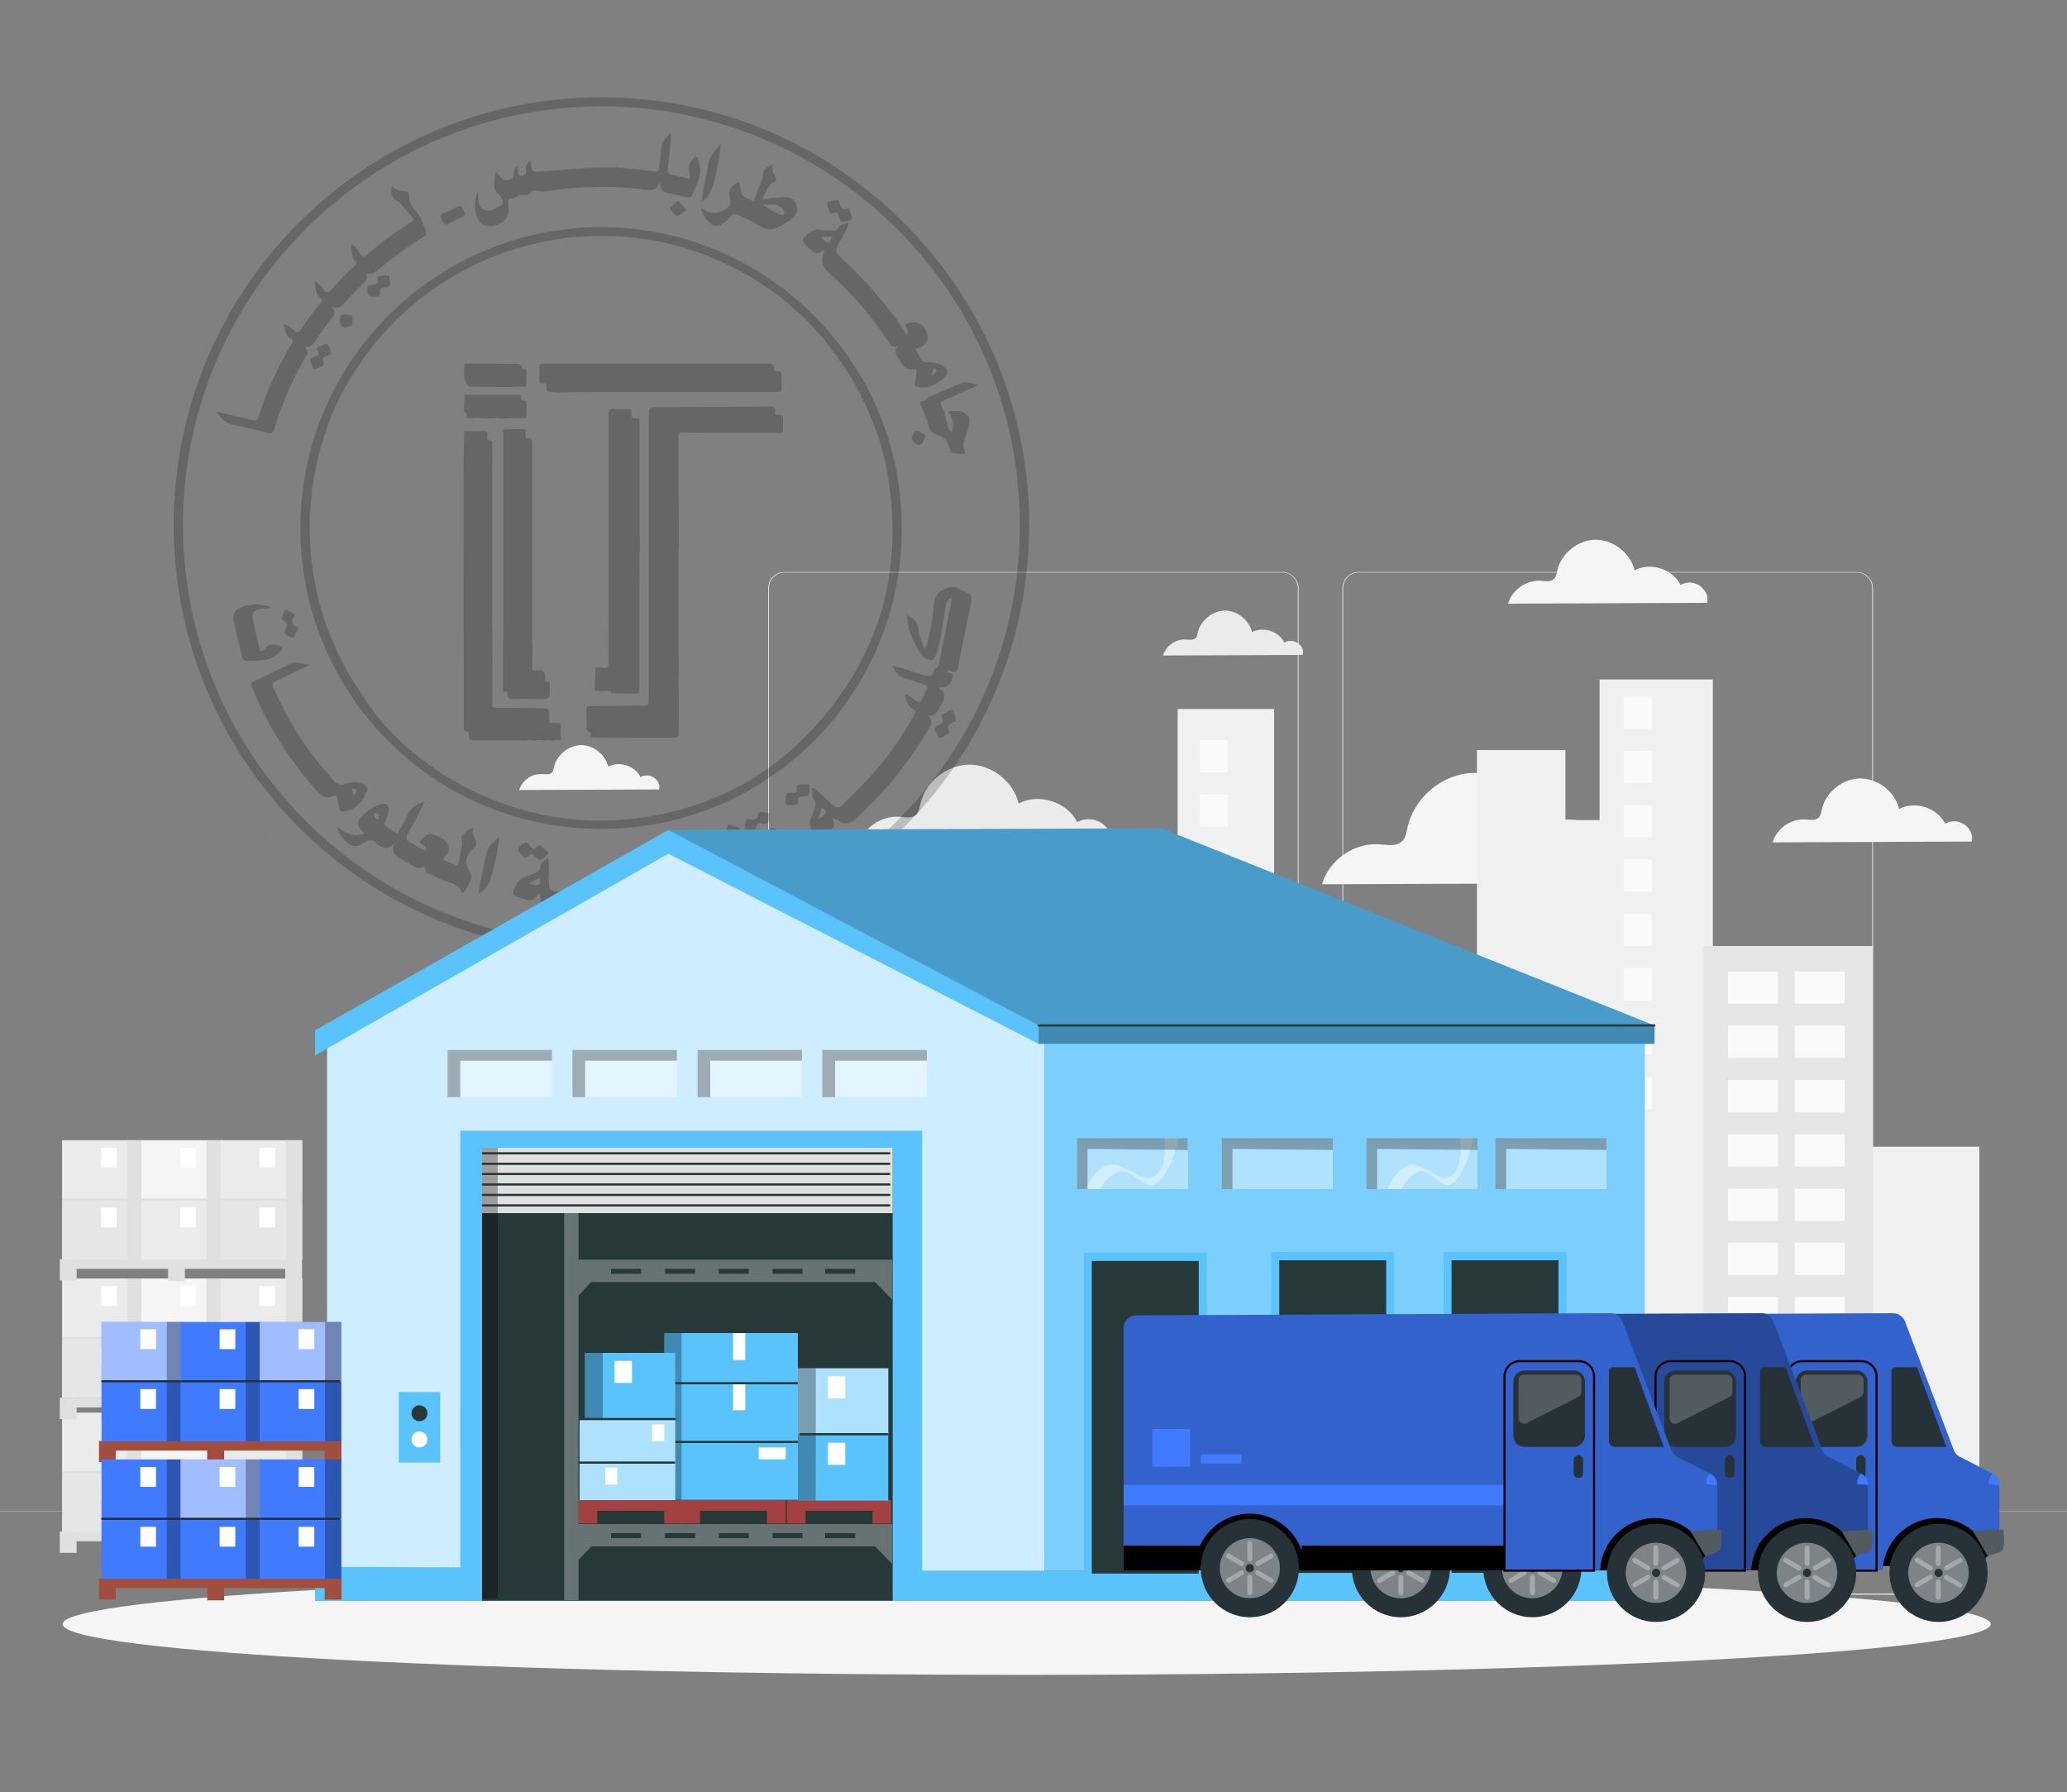 <?xml version="1.0" encoding="utf-8"?>
<!-- Generator: Adobe Illustrator 27.0.0, SVG Export Plug-In . SVG Version: 6.00 Build 0)  -->
<svg version="1.1" xmlns="http://www.w3.org/2000/svg" xmlns:xlink="http://www.w3.org/1999/xlink" x="0px" y="0px"
	 viewBox="0 0 750 650.1" style="enable-background:new 0 0 750 650.1;" xml:space="preserve">
<rect x="0" y="0" width="750" height="650.1" fill="#808080" stroke="none"/>
<style type="text/css">
	.st0{fill:#E0E0E0;}
	.st1{fill:#EBEBEB;}
	.st2{fill:#F5F5F5;}
	.st3{fill:#F0F0F0;}
	.st4{fill:#FAFAFA;}
	.st5{fill:#E6E6E6;}
	.st6{fill:#FFFFFF;}
	.st7{display:none;}
	.st8{display:inline;}
	.st9{fill:#407BFF;}
	.st10{opacity:0.9;fill:#FFFFFF;}
	.st11{opacity:0.2;}
	.st12{fill:#5BC3FC;}
	.st13{opacity:0.2;fill:#FFFFFF;enable-background:new    ;}
	.st14{opacity:0.7;fill:#FFFFFF;enable-background:new    ;}
	.st15{fill:#263838;}
	.st16{opacity:0.3;}
	.st17{opacity:0.4;fill:#FFFFFF;enable-background:new    ;}
	.st18{opacity:0.3;fill:#FFFFFF;}
	.st19{fill:#A2413F;}
	.st20{opacity:0.5;fill:#FFFFFF;}
	.st21{fill:#263238;}
	.st22{opacity:0.2;fill:#FFFFFF;}
	.st23{fill:none;stroke:#000000;stroke-width:0.75;stroke-miterlimit:10;}
	.st24{opacity:0.4;}
	.st25{fill:#A24E3F;}
</style>
<g id="Background_complete">
	<g>
		<g>
			<g>
				<g>
					<g>
						<g>
							<path class="st0" d="M673.7,486.4H493c-3.2,0-5.9-2.7-5.9-5.9V213.4c0-3.3,2.6-5.9,5.9-5.9h180.7c3.2,0,5.9,2.7,5.9,5.9
								v267.1C679.6,483.7,677,486.4,673.7,486.4z M493,207.7c-3.1,0-5.6,2.6-5.6,5.7v267.1c0,3.1,2.5,5.7,5.6,5.7h180.7
								c3.1,0,5.6-2.6,5.6-5.7V213.4c0-3.1-2.5-5.7-5.6-5.7H493z"/>
						</g>
					</g>
					<g>
						<g>
							<path class="st0" d="M465.3,486.4H284.6c-3.2,0-5.9-2.7-5.9-5.9V213.4c0-3.3,2.6-5.9,5.9-5.9h180.7c3.2,0,5.9,2.7,5.9,5.9
								v267.1C471.2,483.7,468.5,486.4,465.3,486.4z M284.6,207.7c-3.1,0-5.6,2.6-5.6,5.7v267.1c0,3.1,2.5,5.7,5.6,5.7h180.7
								c3.1,0,5.6-2.6,5.6-5.7V213.4c0-3.1-2.5-5.7-5.6-5.7H284.6z"/>
						</g>
					</g>
				</g>
			</g>
			<g>
				<g>
					<rect y="548.3" class="st0" width="750" height="0.1"/>
				</g>
			</g>
		</g>
		<g>
			<rect x="653.6" y="578.1" class="st1" width="55.7" height="0.4"/>
			<rect x="495" y="582.8" class="st1" width="14.6" height="0.4"/>
			<rect x="40.6" y="565.2" class="st1" width="72.7" height="0.4"/>
			<rect x="128.3" y="565.2" class="st1" width="10.7" height="0.4"/>
			<rect x="173.6" y="572.4" class="st1" width="157.6" height="0.4"/>
		</g>
	</g>
	<g>
		<g>
			<path class="st2" d="M600.9,309.6c-3.5-2.6-8.6-2.9-12.4-0.7c-5-10.2-19-14.6-29-9.3c-2.6-10.9-13.4-19.4-24.6-19.2
				c-11.3,0.1-21.8,8.8-24.2,19.8c-0.4,1.7-0.6,3.7-1.9,4.9c-2,2.1-5.4,1.4-8.3,1.2c-9.1-0.7-18.3,5.7-20.8,14.5l125.5-0.5
				C606.3,316,604.4,312.2,600.9,309.6z"/>
		</g>
	</g>
	<g>
		<g>
			<path class="st1" d="M400,298.8c-2.6-1.9-6.3-2.2-9.1-0.5c-3.7-7.4-13.9-10.7-21.3-6.8c-1.9-8-9.8-14.2-18-14.1
				c-8.2,0.1-16,6.4-17.7,14.5c-0.3,1.3-0.5,2.7-1.4,3.6c-1.5,1.5-4,1-6.1,0.8c-6.7-0.5-13.4,4.2-15.2,10.6l91.9-0.3
				C404,303.5,402.6,300.7,400,298.8z"/>
		</g>
	</g>
	<g>
		<g>
			<path class="st2" d="M237.4,282.2c-1.4-1.1-3.5-1.2-5-0.3c-2-4.1-7.7-5.9-11.7-3.8c-1.1-4.4-5.4-7.8-9.9-7.8
				c-4.5,0.1-8.8,3.6-9.8,8c-0.2,0.7-0.2,1.5-0.8,2c-0.8,0.8-2.2,0.6-3.4,0.5c-3.7-0.3-7.4,2.3-8.4,5.8l50.7-0.2
				C239.6,284.8,238.8,283.3,237.4,282.2z"/>
		</g>
	</g>
	<g>
		<g>
			<path class="st1" d="M471,233.4c-1.4-1.1-3.5-1.2-5-0.3c-2-4.1-7.7-5.9-11.7-3.8c-1.1-4.4-5.4-7.8-9.9-7.8
				c-4.5,0.1-8.8,3.6-9.8,8c-0.2,0.7-0.2,1.5-0.8,2c-0.8,0.8-2.2,0.6-3.4,0.5c-3.7-0.3-7.4,2.3-8.4,5.8l50.7-0.2
				C473.2,236,472.4,234.4,471,233.4z"/>
		</g>
	</g>
	<g>
		<g>
			<path class="st2" d="M712.9,299.2c-2-1.5-5-1.7-7.1-0.4c-2.9-5.8-11-8.4-16.7-5.3c-1.5-6.3-7.7-11.1-14.2-11.1
				c-6.5,0.1-12.6,5.1-13.9,11.4c-0.2,1-0.4,2.1-1.1,2.8c-1.2,1.2-3.1,0.8-4.8,0.7c-5.2-0.4-10.5,3.3-11.9,8.3l72.2-0.3
				C716,302.9,714.9,300.8,712.9,299.2z"/>
		</g>
	</g>
	<g>
		<g>
			<path class="st2" d="M616.9,212.6c-2-1.5-5-1.7-7.1-0.4c-2.9-5.8-11-8.4-16.7-5.3c-1.5-6.3-7.7-11.1-14.2-11.1
				c-6.5,0.1-12.6,5.1-13.9,11.4c-0.2,1-0.4,2.1-1.1,2.8c-1.2,1.2-3.1,0.8-4.8,0.7c-5.2-0.4-10.5,3.3-11.9,8.3l72.2-0.3
				C620,216.3,618.9,214.2,616.9,212.6z"/>
		</g>
	</g>
	<g>
		<g id="freepik--background-complete--inject-481_00000063624541958344973550000005548528831549426314_">
			<g>
				<polygon class="st3" points="675,416 675,364.2 642.9,364.2 642.9,376 621.5,376 621.5,246.5 580.4,246.5 580.4,297.5 
					568,297.5 568,272.1 535.9,272.1 535.9,396.2 490.7,396.2 490.7,352.3 462.3,352.3 462.3,257.2 427.3,257.2 427.3,320.6 
					394.4,320.6 394.4,457.2 368.9,457.2 368.9,390.7 342.5,390.7 342.5,347.9 314.6,347.9 314.6,315 283.3,331.5 283.3,419.4 
					250.4,419.4 250.4,401.3 206.5,401.3 206.5,564.5 718.2,564.7 718.2,416 				"/>
				<rect x="435.3" y="268.5" class="st4" width="10.2" height="11.7"/>
				<rect x="435.3" y="288.2" class="st4" width="10.2" height="11.7"/>
				<rect x="435.3" y="307.9" class="st4" width="10.2" height="11.7"/>
				<rect x="435.3" y="327.5" class="st4" width="10.2" height="11.7"/>
				<rect x="435.3" y="347.2" class="st4" width="10.2" height="11.7"/>
				<rect x="435.3" y="366.9" class="st4" width="10.2" height="11.7"/>
				<rect x="435.3" y="386.6" class="st4" width="10.2" height="11.7"/>
				<rect x="435.3" y="406.3" class="st4" width="10.2" height="11.7"/>
				<rect x="589.2" y="252.7" class="st4" width="10.2" height="11.7"/>
				<rect x="589.2" y="272.4" class="st4" width="10.2" height="11.7"/>
				<rect x="589.2" y="292.1" class="st4" width="10.2" height="11.7"/>
				<rect x="589.2" y="311.8" class="st4" width="10.2" height="11.7"/>
				<rect x="589.2" y="331.5" class="st4" width="10.2" height="11.7"/>
				<rect x="589.2" y="351.2" class="st4" width="10.2" height="11.7"/>
				<rect x="589.2" y="370.9" class="st4" width="10.2" height="11.7"/>
				<rect x="589.2" y="390.6" class="st4" width="10.2" height="11.7"/>
			</g>
			<g>
				<path class="st0" d="M400.3,564.6V375.7h-40.8v188.8L400.3,564.6z"/>
				<rect x="362.6" y="381.7" class="st4" width="4.9" height="10.2"/>
				<rect x="372.5" y="381.7" class="st4" width="4.9" height="10.2"/>
				<rect x="382.4" y="381.7" class="st4" width="4.9" height="10.2"/>
				<rect x="392.2" y="381.7" class="st4" width="4.9" height="10.2"/>
				<rect x="362.6" y="398.8" class="st4" width="4.9" height="10.2"/>
				<rect x="372.5" y="398.8" class="st4" width="4.9" height="10.2"/>
				<rect x="382.4" y="398.8" class="st4" width="4.9" height="10.2"/>
				<rect x="392.2" y="398.8" class="st4" width="4.9" height="10.2"/>
				<rect x="362.6" y="415.9" class="st4" width="4.9" height="10.2"/>
				<rect x="372.5" y="415.9" class="st4" width="4.9" height="10.2"/>
				<rect x="382.4" y="415.9" class="st4" width="4.9" height="10.2"/>
				<rect x="392.2" y="415.9" class="st4" width="4.9" height="10.2"/>
				<rect x="362.6" y="433" class="st4" width="4.9" height="10.2"/>
				<rect x="372.5" y="433" class="st4" width="4.9" height="10.2"/>
				<rect x="382.4" y="433" class="st4" width="4.9" height="10.2"/>
				<rect x="392.2" y="433" class="st4" width="4.9" height="10.2"/>
				<rect x="362.6" y="450.1" class="st4" width="4.9" height="10.2"/>
				<rect x="372.5" y="450.1" class="st4" width="4.9" height="10.2"/>
				<rect x="382.4" y="450.1" class="st4" width="4.9" height="10.2"/>
				<rect x="392.2" y="450.1" class="st4" width="4.9" height="10.2"/>
				<rect x="362.6" y="467.2" class="st4" width="4.9" height="10.2"/>
				<rect x="372.5" y="467.2" class="st4" width="4.9" height="10.2"/>
				<rect x="382.4" y="467.2" class="st4" width="4.9" height="10.2"/>
				<rect x="392.2" y="467.2" class="st4" width="4.9" height="10.2"/>
				<rect x="362.6" y="484.3" class="st4" width="4.9" height="10.2"/>
				<rect x="372.5" y="484.3" class="st4" width="4.9" height="10.2"/>
				<rect x="382.4" y="484.3" class="st4" width="4.9" height="10.2"/>
				<rect x="392.2" y="484.3" class="st4" width="4.9" height="10.2"/>
				<rect x="362.6" y="501.4" class="st4" width="4.9" height="10.2"/>
				<rect x="372.5" y="501.4" class="st4" width="4.9" height="10.2"/>
				<rect x="382.4" y="501.4" class="st4" width="4.9" height="10.2"/>
				<rect x="392.2" y="501.4" class="st4" width="4.9" height="10.2"/>
			</g>
			<g>
				<path class="st5" d="M541.9,564.7V353.9h-84.5v210.8C457.4,564.7,541.3,564.7,541.9,564.7z"/>
				<rect x="463.8" y="360.9" class="st0" width="10.2" height="11.7"/>
				<rect x="484.3" y="360.9" class="st0" width="10.2" height="11.7"/>
				<rect x="504.8" y="360.9" class="st0" width="10.2" height="11.7"/>
				<rect x="525.3" y="360.9" class="st0" width="10.2" height="11.7"/>
				<rect x="463.8" y="380.6" class="st0" width="10.2" height="11.7"/>
				<rect x="484.3" y="380.6" class="st0" width="10.2" height="11.7"/>
				<rect x="504.8" y="380.6" class="st0" width="10.2" height="11.7"/>
				<rect x="525.3" y="380.6" class="st0" width="10.2" height="11.7"/>
				<rect x="463.8" y="400.3" class="st0" width="10.2" height="11.7"/>
				<rect x="484.3" y="400.3" class="st0" width="10.2" height="11.7"/>
				<rect x="504.8" y="400.3" class="st0" width="10.2" height="11.7"/>
				<rect x="525.3" y="400.3" class="st0" width="10.2" height="11.7"/>
				<rect x="463.8" y="420" class="st0" width="10.2" height="11.7"/>
				<rect x="484.3" y="420" class="st0" width="10.2" height="11.7"/>
				<rect x="504.8" y="420" class="st0" width="10.2" height="11.7"/>
				<rect x="525.3" y="420" class="st0" width="10.2" height="11.7"/>
				<rect x="463.8" y="439.7" class="st0" width="10.2" height="11.7"/>
				<rect x="484.3" y="439.7" class="st0" width="10.2" height="11.7"/>
				<rect x="504.8" y="439.7" class="st0" width="10.2" height="11.7"/>
				<rect x="525.3" y="439.7" class="st0" width="10.2" height="11.7"/>
				<rect x="463.8" y="459.4" class="st0" width="10.2" height="11.7"/>
				<rect x="484.3" y="459.4" class="st0" width="10.2" height="11.7"/>
				<rect x="504.8" y="459.4" class="st0" width="10.2" height="11.7"/>
				<rect x="525.3" y="459.4" class="st0" width="10.2" height="11.7"/>
				<rect x="463.8" y="479.1" class="st0" width="10.2" height="11.7"/>
				<rect x="484.3" y="479.1" class="st0" width="10.2" height="11.7"/>
				<rect x="504.8" y="479.1" class="st0" width="10.2" height="11.7"/>
				<rect x="525.3" y="479.1" class="st0" width="10.2" height="11.7"/>
				<rect x="463.8" y="498.8" class="st0" width="10.2" height="11.7"/>
				<rect x="484.3" y="498.8" class="st0" width="10.2" height="11.7"/>
				<rect x="504.8" y="498.8" class="st0" width="10.2" height="11.7"/>
				<rect x="525.3" y="498.8" class="st0" width="10.2" height="11.7"/>
			</g>
			<g>
				<path class="st5" d="M344.7,564.6V339.2h-35v225.5C320.8,564.5,344.7,564.6,344.7,564.6z"/>
				<rect x="314.9" y="343.4" class="st4" width="10.2" height="11.7"/>
				<rect x="314.9" y="363.1" class="st4" width="10.2" height="11.7"/>
				<rect x="314.9" y="382.8" class="st4" width="10.2" height="11.7"/>
				<rect x="314.9" y="402.5" class="st4" width="10.2" height="11.7"/>
				<rect x="314.9" y="422.1" class="st4" width="10.2" height="11.7"/>
				<rect x="314.9" y="441.8" class="st4" width="10.2" height="11.7"/>
				<rect x="314.9" y="461.5" class="st4" width="10.2" height="11.7"/>
				<rect x="314.9" y="481.2" class="st4" width="10.2" height="11.7"/>
				<rect x="328.6" y="343.4" class="st4" width="10.2" height="11.7"/>
				<rect x="328.6" y="363.1" class="st4" width="10.2" height="11.7"/>
				<rect x="328.6" y="382.8" class="st4" width="10.2" height="11.7"/>
				<rect x="328.6" y="402.5" class="st4" width="10.2" height="11.7"/>
				<rect x="328.6" y="422.1" class="st4" width="10.2" height="11.7"/>
				<rect x="328.6" y="441.8" class="st4" width="10.2" height="11.7"/>
				<rect x="328.6" y="461.5" class="st4" width="10.2" height="11.7"/>
				<rect x="328.6" y="481.2" class="st4" width="10.2" height="11.7"/>
			</g>
			<g>
				<rect x="617.9" y="343.2" class="st5" width="61.7" height="221.5"/>
				<rect x="627" y="352.4" class="st4" width="18.1" height="11.7"/>
				<rect x="627" y="372.1" class="st4" width="18.1" height="11.7"/>
				<rect x="627" y="391.8" class="st4" width="18.1" height="11.7"/>
				<rect x="627" y="411.5" class="st4" width="18.1" height="11.7"/>
				<rect x="627" y="431.2" class="st4" width="18.1" height="11.7"/>
				<rect x="627" y="450.8" class="st4" width="18.1" height="11.7"/>
				<rect x="627" y="470.5" class="st4" width="18.1" height="11.7"/>
				<rect x="627" y="490.2" class="st4" width="18.1" height="11.7"/>
				<rect x="651.2" y="352.4" class="st4" width="18.1" height="11.7"/>
				<rect x="651.2" y="372.1" class="st4" width="18.1" height="11.7"/>
				<rect x="651.2" y="391.8" class="st4" width="18.1" height="11.7"/>
				<rect x="651.2" y="411.5" class="st4" width="18.1" height="11.7"/>
				<rect x="651.2" y="431.2" class="st4" width="18.1" height="11.7"/>
				<rect x="651.2" y="450.8" class="st4" width="18.1" height="11.7"/>
				<rect x="651.2" y="470.5" class="st4" width="18.1" height="11.7"/>
				<rect x="651.2" y="490.2" class="st4" width="18.1" height="11.7"/>
			</g>
			<g>
				<path class="st0" d="M577.5,564.7V400.3h-26.9v164.4L577.5,564.7z"/>
				<rect x="552.6" y="405.5" class="st4" width="3.3" height="8.8"/>
				<rect x="559.2" y="405.5" class="st4" width="3.3" height="8.8"/>
				<rect x="565.7" y="405.5" class="st4" width="3.3" height="8.8"/>
				<rect x="572.2" y="405.5" class="st4" width="3.3" height="8.8"/>
				<rect x="552.6" y="420.2" class="st4" width="3.3" height="8.8"/>
				<rect x="559.2" y="420.2" class="st4" width="3.3" height="8.8"/>
				<rect x="565.7" y="420.2" class="st4" width="3.3" height="8.8"/>
				<rect x="572.2" y="420.2" class="st4" width="3.3" height="8.8"/>
				<rect x="552.6" y="434.9" class="st4" width="3.3" height="8.8"/>
				<rect x="559.2" y="434.9" class="st4" width="3.3" height="8.8"/>
				<rect x="565.7" y="434.9" class="st4" width="3.3" height="8.8"/>
				<rect x="572.2" y="434.9" class="st4" width="3.3" height="8.8"/>
				<rect x="552.6" y="449.5" class="st4" width="3.3" height="8.8"/>
				<rect x="559.2" y="449.5" class="st4" width="3.3" height="8.8"/>
				<rect x="565.7" y="449.5" class="st4" width="3.3" height="8.8"/>
				<rect x="572.2" y="449.5" class="st4" width="3.3" height="8.8"/>
				<rect x="552.6" y="464.2" class="st4" width="3.3" height="8.8"/>
				<rect x="559.2" y="464.2" class="st4" width="3.3" height="8.8"/>
				<rect x="565.7" y="464.2" class="st4" width="3.3" height="8.8"/>
				<rect x="572.2" y="464.2" class="st4" width="3.3" height="8.8"/>
				<rect x="552.6" y="478.9" class="st4" width="3.3" height="8.8"/>
				<rect x="559.2" y="478.9" class="st4" width="3.3" height="8.8"/>
				<rect x="565.7" y="478.9" class="st4" width="3.3" height="8.8"/>
				<rect x="572.2" y="478.9" class="st4" width="3.3" height="8.8"/>
				<rect x="552.6" y="493.6" class="st4" width="3.3" height="8.8"/>
				<rect x="559.2" y="493.6" class="st4" width="3.3" height="8.8"/>
				<rect x="565.7" y="493.6" class="st4" width="3.3" height="8.8"/>
				<rect x="572.2" y="493.6" class="st4" width="3.3" height="8.8"/>
				<rect x="552.6" y="508.3" class="st4" width="3.3" height="8.8"/>
				<rect x="559.2" y="508.3" class="st4" width="3.3" height="8.8"/>
				<rect x="565.7" y="508.3" class="st4" width="3.3" height="8.8"/>
				<rect x="572.2" y="508.3" class="st4" width="3.3" height="8.8"/>
			</g>
			<g>
				<path class="st4" d="M312.8,564.7V424.7h-72v139.8L312.8,564.7z"/>
				<rect x="246.3" y="429" class="st0" width="8.7" height="7.3"/>
				<rect x="263.8" y="429" class="st0" width="8.7" height="7.3"/>
				<rect x="281.2" y="429" class="st0" width="8.7" height="7.3"/>
				<rect x="298.7" y="429" class="st0" width="8.7" height="7.3"/>
				<rect x="246.3" y="441.3" class="st0" width="8.7" height="7.3"/>
				<rect x="263.8" y="441.3" class="st0" width="8.7" height="7.3"/>
				<rect x="281.2" y="441.3" class="st0" width="8.7" height="7.3"/>
				<rect x="298.7" y="441.3" class="st0" width="8.7" height="7.3"/>
				<rect x="246.3" y="453.7" class="st0" width="8.7" height="7.3"/>
				<rect x="263.8" y="453.7" class="st0" width="8.7" height="7.3"/>
				<rect x="281.2" y="453.7" class="st0" width="8.7" height="7.3"/>
				<rect x="298.7" y="453.7" class="st0" width="8.7" height="7.3"/>
				<rect x="246.3" y="466" class="st0" width="8.7" height="7.3"/>
				<rect x="263.8" y="466" class="st0" width="8.7" height="7.3"/>
				<rect x="281.2" y="466" class="st0" width="8.7" height="7.3"/>
				<rect x="298.7" y="466" class="st0" width="8.7" height="7.3"/>
				<rect x="246.3" y="478.3" class="st0" width="8.7" height="7.3"/>
				<rect x="263.8" y="478.3" class="st0" width="8.7" height="7.3"/>
				<rect x="281.2" y="478.3" class="st0" width="8.7" height="7.3"/>
				<rect x="298.7" y="478.3" class="st0" width="8.7" height="7.3"/>
				<rect x="246.3" y="490.6" class="st0" width="8.7" height="7.3"/>
				<rect x="263.8" y="490.6" class="st0" width="8.7" height="7.3"/>
				<rect x="281.2" y="490.6" class="st0" width="8.7" height="7.3"/>
				<rect x="298.7" y="490.6" class="st0" width="8.7" height="7.3"/>
				<rect x="246.3" y="502.9" class="st0" width="8.7" height="7.3"/>
				<rect x="263.8" y="502.9" class="st0" width="8.7" height="7.3"/>
				<rect x="281.2" y="502.9" class="st0" width="8.7" height="7.3"/>
				<rect x="298.7" y="502.9" class="st0" width="8.7" height="7.3"/>
			</g>
		</g>
	</g>
	<g>
		<g>
			<g>
				
					<rect x="103.5" y="555.7" transform="matrix(-1 -1.224647e-16 1.224647e-16 -1 213.089 1119.043)" class="st0" width="6.1" height="7.7"/>
				
					<rect x="60.9" y="555.9" transform="matrix(-1 -1.224647e-16 1.224647e-16 -1 127.987 1119.506)" class="st0" width="6.1" height="7.7"/>
				
					<rect x="61.7" y="555.7" transform="matrix(-1 -1.224647e-16 1.224647e-16 -1 165.758 1114.844)" class="st0" width="42.4" height="3.5"/>
			</g>
			<g>
				
					<rect x="21.6" y="555.7" transform="matrix(-1 -1.224647e-16 1.224647e-16 -1 49.396 1119.043)" class="st0" width="6.1" height="7.7"/>
				
					<rect x="26.5" y="555.7" transform="matrix(-1 -1.224647e-16 1.224647e-16 -1 91.861 1114.844)" class="st0" width="38.9" height="3.5"/>
			</g>
			<g>
				
					<rect x="22.6" y="534.2" transform="matrix(-1 -1.224647e-16 1.224647e-16 -1 74.709 1089.985)" class="st5" width="29.6" height="21.6"/>
				
					<rect x="46.3" y="534.2" transform="matrix(-1 -1.224647e-16 1.224647e-16 -1 98.397 1089.985)" class="st0" width="5.9" height="21.6"/>
				
					<rect x="36.6" y="536.9" transform="matrix(-1 -1.224647e-16 1.224647e-16 -1 78.995 1080.927)" class="st6" width="5.7" height="7.2"/>
			</g>
			<g>
				
					<rect x="22.6" y="512.5" transform="matrix(-1 -1.224647e-16 1.224647e-16 -1 74.709 1046.581)" class="st1" width="29.6" height="21.6"/>
				
					<rect x="46.3" y="512.5" transform="matrix(-1 -1.224647e-16 1.224647e-16 -1 98.397 1046.581)" class="st0" width="5.9" height="21.6"/>
				
					<rect x="36.6" y="515.2" transform="matrix(-1 -1.224647e-16 1.224647e-16 -1 78.995 1037.524)" class="st6" width="5.7" height="7.2"/>
			</g>
			<g>
				<g>
					<path class="st0" d="M22.8,534.5c9.5,0,19,0,28.5,0c0.5,0,0.5-0.8,0-0.8c-9.5,0-19,0-28.5,0C22.4,533.7,22.4,534.5,22.8,534.5
						L22.8,534.5z"/>
				</g>
			</g>
			<g>
				
					<rect x="51.3" y="534.2" transform="matrix(-1 -1.224647e-16 1.224647e-16 -1 132.178 1089.985)" class="st1" width="29.6" height="21.6"/>
				
					<rect x="75" y="534.2" transform="matrix(-1 -1.224647e-16 1.224647e-16 -1 155.865 1089.985)" class="st0" width="5.9" height="21.6"/>
				
					<rect x="65.4" y="536.9" transform="matrix(-1 -1.224647e-16 1.224647e-16 -1 136.464 1080.927)" class="st6" width="5.7" height="7.2"/>
			</g>
			<g>
				
					<rect x="51.3" y="512.5" transform="matrix(-1 -1.224647e-16 1.224647e-16 -1 132.178 1046.581)" class="st2" width="29.6" height="21.6"/>
				
					<rect x="75" y="512.5" transform="matrix(-1 -1.224647e-16 1.224647e-16 -1 155.865 1046.581)" class="st0" width="5.9" height="21.6"/>
				
					<rect x="65.4" y="515.2" transform="matrix(-1 -1.224647e-16 1.224647e-16 -1 136.464 1037.524)" class="st6" width="5.7" height="7.2"/>
			</g>
			<g>
				<g>
					<path class="st0" d="M51.6,534.5c9.5,0,19,0,28.5,0c0.5,0,0.5-0.8,0-0.8c-9.5,0-19,0-28.5,0C51.1,533.7,51.1,534.5,51.6,534.5
						L51.6,534.5z"/>
				</g>
			</g>
			<g>
				
					<rect x="80" y="534.2" transform="matrix(-1 -1.224647e-16 1.224647e-16 -1 189.646 1089.985)" class="st5" width="29.6" height="21.6"/>
				
					<rect x="103.7" y="534.2" transform="matrix(-1 -1.224647e-16 1.224647e-16 -1 213.334 1089.985)" class="st0" width="5.9" height="21.6"/>
				
					<rect x="94.1" y="536.9" transform="matrix(-1 -1.224647e-16 1.224647e-16 -1 193.932 1080.927)" class="st6" width="5.7" height="7.2"/>
			</g>
			<g>
				
					<rect x="80" y="512.5" transform="matrix(-1 -1.224647e-16 1.224647e-16 -1 189.646 1046.581)" class="st1" width="29.6" height="21.6"/>
				
					<rect x="103.7" y="512.5" transform="matrix(-1 -1.224647e-16 1.224647e-16 -1 213.334 1046.581)" class="st0" width="5.9" height="21.6"/>
				
					<rect x="94.1" y="515.2" transform="matrix(-1 -1.224647e-16 1.224647e-16 -1 193.932 1037.524)" class="st6" width="5.7" height="7.2"/>
			</g>
			<g>
				<g>
					<path class="st0" d="M80.3,534.5c9.5,0,19,0,28.5,0c0.5,0,0.5-0.8,0-0.8c-9.5,0-19,0-28.5,0C79.8,533.7,79.8,534.5,80.3,534.5
						L80.3,534.5z"/>
				</g>
			</g>
		</g>
		<g>
			<g>
				
					<rect x="103.5" y="507" transform="matrix(-1 -1.224647e-16 1.224647e-16 -1 213.089 1021.776)" class="st0" width="6.1" height="7.7"/>
				
					<rect x="60.9" y="507.3" transform="matrix(-1 -1.224647e-16 1.224647e-16 -1 127.987 1022.239)" class="st0" width="6.1" height="7.7"/>
				
					<rect x="61.7" y="507" transform="matrix(-1 -1.224647e-16 1.224647e-16 -1 165.758 1017.577)" class="st0" width="42.4" height="3.5"/>
			</g>
			<g>
				
					<rect x="21.6" y="507" transform="matrix(-1 -1.224647e-16 1.224647e-16 -1 49.396 1021.776)" class="st0" width="6.1" height="7.7"/>
				
					<rect x="26.5" y="507" transform="matrix(-1 -1.224647e-16 1.224647e-16 -1 91.861 1017.577)" class="st0" width="38.9" height="3.5"/>
			</g>
			<g>
				
					<rect x="22.6" y="485.6" transform="matrix(-1 -1.224647e-16 1.224647e-16 -1 74.709 992.717)" class="st5" width="29.6" height="21.6"/>
				
					<rect x="46.3" y="485.6" transform="matrix(-1 -1.224647e-16 1.224647e-16 -1 98.397 992.717)" class="st0" width="5.9" height="21.6"/>
				
					<rect x="36.6" y="488.2" transform="matrix(-1 -1.224647e-16 1.224647e-16 -1 78.995 983.66)" class="st6" width="5.7" height="7.2"/>
			</g>
			<g>
				
					<rect x="22.6" y="463.9" transform="matrix(-1 -1.224647e-16 1.224647e-16 -1 74.709 949.314)" class="st1" width="29.6" height="21.6"/>
				
					<rect x="46.3" y="463.9" transform="matrix(-1 -1.224647e-16 1.224647e-16 -1 98.397 949.314)" class="st0" width="5.9" height="21.6"/>
				
					<rect x="36.6" y="466.5" transform="matrix(-1 -1.224647e-16 1.224647e-16 -1 78.995 940.257)" class="st6" width="5.7" height="7.2"/>
			</g>
			<g>
				<g>
					<path class="st0" d="M22.8,485.8c9.5,0,19,0,28.5,0c0.5,0,0.5-0.8,0-0.8c-9.5,0-19,0-28.5,0C22.4,485.1,22.4,485.8,22.8,485.8
						L22.8,485.8z"/>
				</g>
			</g>
			<g>
				
					<rect x="51.3" y="485.6" transform="matrix(-1 -1.224647e-16 1.224647e-16 -1 132.178 992.717)" class="st1" width="29.6" height="21.6"/>
				
					<rect x="75" y="485.6" transform="matrix(-1 -1.224647e-16 1.224647e-16 -1 155.865 992.717)" class="st0" width="5.9" height="21.6"/>
				
					<rect x="65.4" y="488.2" transform="matrix(-1 -1.224647e-16 1.224647e-16 -1 136.464 983.66)" class="st6" width="5.7" height="7.2"/>
			</g>
			<g>
				
					<rect x="51.3" y="463.9" transform="matrix(-1 -1.224647e-16 1.224647e-16 -1 132.178 949.314)" class="st2" width="29.6" height="21.6"/>
				
					<rect x="75" y="463.9" transform="matrix(-1 -1.224647e-16 1.224647e-16 -1 155.865 949.314)" class="st0" width="5.9" height="21.6"/>
				
					<rect x="65.4" y="466.5" transform="matrix(-1 -1.224647e-16 1.224647e-16 -1 136.464 940.257)" class="st6" width="5.7" height="7.2"/>
			</g>
			<g>
				<g>
					<path class="st0" d="M51.6,485.8c9.5,0,19,0,28.5,0c0.5,0,0.5-0.8,0-0.8c-9.5,0-19,0-28.5,0C51.1,485.1,51.1,485.8,51.6,485.8
						L51.6,485.8z"/>
				</g>
			</g>
			<g>
				
					<rect x="80" y="485.6" transform="matrix(-1 -1.224647e-16 1.224647e-16 -1 189.646 992.717)" class="st5" width="29.6" height="21.6"/>
				
					<rect x="103.7" y="485.6" transform="matrix(-1 -1.224647e-16 1.224647e-16 -1 213.334 992.717)" class="st0" width="5.9" height="21.6"/>
				
					<rect x="94.1" y="488.2" transform="matrix(-1 -1.224647e-16 1.224647e-16 -1 193.932 983.66)" class="st6" width="5.7" height="7.2"/>
			</g>
			<g>
				
					<rect x="80" y="463.9" transform="matrix(-1 -1.224647e-16 1.224647e-16 -1 189.646 949.314)" class="st1" width="29.6" height="21.6"/>
				
					<rect x="103.7" y="463.9" transform="matrix(-1 -1.224647e-16 1.224647e-16 -1 213.334 949.314)" class="st0" width="5.9" height="21.6"/>
				
					<rect x="94.1" y="466.5" transform="matrix(-1 -1.224647e-16 1.224647e-16 -1 193.932 940.257)" class="st6" width="5.7" height="7.2"/>
			</g>
			<g>
				<g>
					<path class="st0" d="M80.3,485.8c9.5,0,19,0,28.5,0c0.5,0,0.5-0.8,0-0.8c-9.5,0-19,0-28.5,0C79.8,485.1,79.8,485.8,80.3,485.8
						L80.3,485.8z"/>
				</g>
			</g>
		</g>
		<g>
			<g>
				
					<rect x="103.5" y="456.9" transform="matrix(-1 -1.224647e-16 1.224647e-16 -1 213.089 921.409)" class="st0" width="6.1" height="7.7"/>
				
					<rect x="60.9" y="457.1" transform="matrix(-1 -1.224647e-16 1.224647e-16 -1 127.987 921.872)" class="st0" width="6.1" height="7.7"/>
				
					<rect x="61.7" y="456.9" transform="matrix(-1 -1.224647e-16 1.224647e-16 -1 165.758 917.21)" class="st0" width="42.4" height="3.5"/>
			</g>
			<g>
				
					<rect x="21.6" y="456.9" transform="matrix(-1 -1.224647e-16 1.224647e-16 -1 49.396 921.409)" class="st0" width="6.1" height="7.7"/>
				
					<rect x="26.5" y="456.9" transform="matrix(-1 -1.224647e-16 1.224647e-16 -1 91.861 917.21)" class="st0" width="38.9" height="3.5"/>
			</g>
			<g>
				
					<rect x="22.6" y="435.4" transform="matrix(-1 -1.224647e-16 1.224647e-16 -1 74.709 892.351)" class="st5" width="29.6" height="21.6"/>
				
					<rect x="46.3" y="435.4" transform="matrix(-1 -1.224647e-16 1.224647e-16 -1 98.397 892.351)" class="st0" width="5.9" height="21.6"/>
				
					<rect x="36.6" y="438" transform="matrix(-1 -1.224647e-16 1.224647e-16 -1 78.995 883.294)" class="st6" width="5.7" height="7.2"/>
			</g>
			<g>
				
					<rect x="22.6" y="413.7" transform="matrix(-1 -1.224647e-16 1.224647e-16 -1 74.709 848.947)" class="st1" width="29.6" height="21.6"/>
				
					<rect x="46.3" y="413.7" transform="matrix(-1 -1.224647e-16 1.224647e-16 -1 98.397 848.947)" class="st0" width="5.9" height="21.6"/>
				
					<rect x="36.6" y="416.3" transform="matrix(-1 -1.224647e-16 1.224647e-16 -1 78.995 839.89)" class="st6" width="5.7" height="7.2"/>
			</g>
			<g>
				<g>
					<path class="st0" d="M22.8,435.6c9.5,0,19,0,28.5,0c0.5,0,0.5-0.8,0-0.8c-9.5,0-19,0-28.5,0C22.4,434.9,22.4,435.6,22.8,435.6
						L22.8,435.6z"/>
				</g>
			</g>
			<g>
				
					<rect x="51.3" y="435.4" transform="matrix(-1 -1.224647e-16 1.224647e-16 -1 132.178 892.351)" class="st1" width="29.6" height="21.6"/>
				
					<rect x="75" y="435.4" transform="matrix(-1 -1.224647e-16 1.224647e-16 -1 155.865 892.351)" class="st0" width="5.9" height="21.6"/>
				
					<rect x="65.4" y="438" transform="matrix(-1 -1.224647e-16 1.224647e-16 -1 136.464 883.294)" class="st6" width="5.7" height="7.2"/>
			</g>
			<g>
				
					<rect x="51.3" y="413.7" transform="matrix(-1 -1.224647e-16 1.224647e-16 -1 132.178 848.947)" class="st2" width="29.6" height="21.6"/>
				
					<rect x="75" y="413.7" transform="matrix(-1 -1.224647e-16 1.224647e-16 -1 155.865 848.947)" class="st0" width="5.9" height="21.6"/>
				
					<rect x="65.4" y="416.3" transform="matrix(-1 -1.224647e-16 1.224647e-16 -1 136.464 839.89)" class="st6" width="5.7" height="7.2"/>
			</g>
			<g>
				<g>
					<path class="st0" d="M51.6,435.6c9.5,0,19,0,28.5,0c0.5,0,0.5-0.8,0-0.8c-9.5,0-19,0-28.5,0C51.1,434.9,51.1,435.6,51.6,435.6
						L51.6,435.6z"/>
				</g>
			</g>
			<g>
				
					<rect x="80" y="435.4" transform="matrix(-1 -1.224647e-16 1.224647e-16 -1 189.646 892.351)" class="st5" width="29.6" height="21.6"/>
				
					<rect x="103.7" y="435.4" transform="matrix(-1 -1.224647e-16 1.224647e-16 -1 213.334 892.351)" class="st0" width="5.9" height="21.6"/>
				
					<rect x="94.1" y="438" transform="matrix(-1 -1.224647e-16 1.224647e-16 -1 193.932 883.294)" class="st6" width="5.7" height="7.2"/>
			</g>
			<g>
				
					<rect x="80" y="413.7" transform="matrix(-1 -1.224647e-16 1.224647e-16 -1 189.646 848.947)" class="st1" width="29.6" height="21.6"/>
				
					<rect x="103.7" y="413.7" transform="matrix(-1 -1.224647e-16 1.224647e-16 -1 213.334 848.947)" class="st0" width="5.9" height="21.6"/>
				
					<rect x="94.1" y="416.3" transform="matrix(-1 -1.224647e-16 1.224647e-16 -1 193.932 839.89)" class="st6" width="5.7" height="7.2"/>
			</g>
			<g>
				<g>
					<path class="st0" d="M80.3,435.6c9.5,0,19,0,28.5,0c0.5,0,0.5-0.8,0-0.8c-9.5,0-19,0-28.5,0C79.8,434.9,79.8,435.6,80.3,435.6
						L80.3,435.6z"/>
				</g>
			</g>
		</g>
	</g>
</g>
<g id="Background_simple" class="st7">
	<g class="st8">
		<path class="st9" d="M234.2,235.1c-37.8,4-74.2,12.5-106.5,25.8c-38.1,15.7-77,40.2-65.5,72.2c21.2,59.1,123,60.2,102.6,99.9
			c-23,45-7.6,97.8,95.7,112.5c196.1,27.9,433.2-135.3,366.6-225C585.7,264.7,434.7,213.9,234.2,235.1z"/>
		<path class="st10" d="M234.2,235.1c-37.8,4-74.2,12.5-106.5,25.8c-38.1,15.7-77,40.2-65.5,72.2c21.2,59.1,123,60.2,102.6,99.9
			c-23,45-7.6,97.8,95.7,112.5c196.1,27.9,433.2-135.3,366.6-225C585.7,264.7,434.7,213.9,234.2,235.1z"/>
	</g>
</g>
<g id="Shadow">
	<g>
		<g>
			<path class="st2" d="M722.3,589.2c0,10.1-156.6,18.4-349.8,18.4s-349.8-8.2-349.8-18.4c0-10.1,156.6-18.4,349.8-18.4
				S722.3,579.1,722.3,589.2z"/>
		</g>
	</g>
</g>
<g id="Warehouse">
	<g class="st11">
		<path d="M63,190.4c0.2-86.7,70.3-154.7,154.2-155.1c85.8-0.5,154.7,68.3,156.2,152.2c1.6,86.8-68.4,158.6-156,158.1
			C132.2,345.2,63.1,276.1,63,190.4z M218.3,342.2c83.2,0,150.3-66.9,151.7-148.9c1.5-85.3-66.6-153.1-148.8-154.7
			C135.8,37.1,67.1,105.6,66.4,189C65.7,273.9,134.4,342.4,218.3,342.2z"/>
		<path d="M96.8,304.2c-0.1,0.1-0.2,0.2-0.3,0.3c0-0.1,0-0.2,0-0.3C96.6,304.2,96.7,304.2,96.8,304.2z"/>
		<path d="M97.1,304.2c-0.1,0-0.2,0-0.3,0.1c0.1-0.1,0.2-0.2,0.3-0.3l0,0C97.1,304,97,304.1,97.1,304.2z"/>
		<polygon points="97.1,303.9 97.2,303.9 97.1,303.9 		"/>
		<path d="M96.5,304.6c0,0.2-0.1,0.4-0.3,0.3C96.2,304.8,96.4,304.7,96.5,304.6z"/>
		<path d="M327.2,191.8c0.1,59.1-47.7,108.9-109.1,108.9c-60.9,0-108.4-48.9-109.1-107.6c-0.8-62,49.6-111.2,110.1-110.7
			C278.4,82.9,327.4,131.4,327.2,191.8z M132.4,253.7c0.1,0.1,0.2,0.3,0.3,0.4c0.1,0.1,0.1,0.2,0.2,0.3c0.1,0.4,0.4,0.8,0.8,1l0,0
			c0.1,0.6,0.5,1,1,1.4c0.1,0.1,0.1,0.2,0.2,0.3c0.2,0.4,0.4,0.8,0.8,1l0,0c0.1,0.1,0.2,0.2,0.3,0.4l0,0c0.1,0.2,0.2,0.3,0.3,0.5
			c0.1,0.1,0.1,0.2,0.2,0.3c0.2,0.6,0.6,1,1.1,1.3l0,0c0.1,0.1,0.2,0.3,0.3,0.4c0.1,0.1,0.1,0.2,0.2,0.3c0.5,0.9,1.3,1.7,2.1,2.3
			l0,0c0.1,0.1,0.2,0.2,0.3,0.4l0,0c0.2,0.5,0.6,0.8,1,1.1c0.8,1,1.6,1.8,2.6,2.6c0.3,0.4,0.6,0.8,1.1,1l0,0
			c0.1,0.1,0.2,0.2,0.4,0.4l0,0c0.3,0.6,0.8,1,1.4,1.3l0,0c0.3,0.5,0.7,0.9,1.3,1.1c0.1,0.3,0.3,0.5,0.6,0.5
			c0.1,0.1,0.3,0.2,0.4,0.4l0,0c0.3,0.5,0.7,0.9,1.3,1.1c0.1,0.3,0.4,0.5,0.7,0.5c0.3,0.5,0.8,0.9,1.3,1.1c0.1,0.1,0.2,0.2,0.3,0.2
			c0.2,0.4,0.5,0.7,1,0.7c0,0,0,0,0,0c0.1,0.1,0.3,0.2,0.4,0.3l0,0c0.2,0.4,0.5,0.6,0.9,0.7l0,0c0.3,0.5,0.8,0.8,1.4,1
			c0.1,0.1,0.2,0.1,0.3,0.2c0.2,0.4,0.6,0.6,1,0.7l0,0c0.2,0.4,0.5,0.6,1,0.7l0,0c1.3,1.2,2.8,2,4.3,2.7l0,0c0.6,0.6,1.3,1,2.1,1.2
			l0,0c1.1,0.9,2.3,1.6,3.6,2l0,0c0.1,0.1,0.3,0.2,0.4,0.2c0.1,0.1,0.1,0.1,0.2,0.1c0.1,0.1,0.3,0.2,0.4,0.2c0,0.1,0.1,0.1,0.2,0.1
			c0.4,0.2,0.7,0.5,1.1,0.7c20.3,9.8,41.6,13.1,63.8,9.5c24.3-4,45.1-15.1,61.4-33.5c23.7-26.6,31.8-57.7,25.3-92.7
			c-1.1-5.9-2.8-11.6-5.1-17.1l0,0c-1.1-3.1-2.4-6.1-4-9l0,0c-0.3-0.9-0.7-1.9-1.4-2.6l0,0c0-0.5-0.2-0.8-0.6-1.1l0,0
			c-0.1-0.5-0.3-1-0.7-1.3l0,0c0-0.4-0.2-0.8-0.6-1l0,0c-0.2-0.7-0.5-1.3-1-1.7c0-0.1,0-0.1-0.1-0.2c0-0.2-0.1-0.3-0.3-0.4l0,0
			c0-0.5-0.3-0.8-0.6-1l0,0c-0.1-0.4-0.3-0.8-0.7-1l0,0c-0.1-0.4-0.3-0.8-0.7-1l0,0c-0.4-0.9-0.9-1.7-1.6-2.3l0,0
			c-0.4-0.9-0.9-1.7-1.7-2.3l0,0c-0.2-0.6-0.5-1-1-1.3l0,0c-0.2-0.7-0.8-1.3-1.3-1.8c0-0.1,0-0.1-0.1-0.2c-1-1.5-2.1-2.9-3.5-4.1
			l0,0c-0.1-0.1-0.2-0.3-0.3-0.4c-0.1-0.1-0.1-0.2-0.2-0.3c-2.8-3.3-5.9-6.3-9.4-9c0,0,0,0,0,0c-0.5-0.5-1-1-1.6-1.5
			c-4.3-3.6-9-6.7-13.9-9.6c-19-11-39.5-15.6-61.4-14c-2.3,0.2-4.7,0.2-7,0.9c-0.4,0-0.9,0-1.3,0.1c-11.7,1.9-22.7,5.5-33.2,11.1
			c-17.9,9.6-32,23.3-42.2,40.9c-3.5,6-6.4,12.2-8.4,18.9c-0.2,0.1-0.2,0.3-0.2,0.5c0,0.2-0.1,0.4-0.1,0.5c-0.3,0.2-0.3,0.5-0.2,0.8
			c-0.1,0.1-0.1,0.1-0.1,0.2c-0.3,0.2-0.3,0.5-0.2,0.8c-0.1,0.1-0.1,0.2-0.1,0.3c-0.3,0.2-0.3,0.4-0.2,0.7c0,0.1-0.1,0.2-0.1,0.3
			c-0.4,0.7-0.7,1.5-0.6,2.3c-0.1,0-0.1,0.1-0.1,0.2c-0.3,0.2-0.3,0.5-0.2,0.8c0,0.1,0,0.2-0.1,0.3c-0.4,0.3-0.4,0.6-0.3,1
			c0,0.2-0.1,0.4-0.1,0.6c-0.3,0.2-0.3,0.5-0.2,0.8c0,0.2-0.1,0.4-0.1,0.6c-0.4,0.4-0.3,0.9-0.3,1.4c-0.1,0.1-0.1,0.1,0,0.2
			c-0.9,3.4-1.4,6.9-1.6,10.4c0,0.3-0.1,0.6-0.1,1c-0.7,5.5-0.7,11.1-0.3,16.7c0.9,14.5,4.6,28.2,11.2,41.1c2.1,4.2,4.4,8.3,7.2,12
			l0,0c0.1,0.1,0.2,0.3,0.3,0.4l0,0c0.1,0.6,0.5,1,1,1.4c0,0.1,0,0.2,0.1,0.2C132.2,253.5,132.3,253.6,132.4,253.7L132.4,253.7z"/>
		<path d="M329.2,223.1c1.8,1.1,3.5,2,3.9,4.5c0.4,2.6,1.1,5.3,2.6,8c1.1-3,1.6-5.9,2.2-8.8c0.6-3,0.7-6,1.2-9
			c0.6-3.6,6.2-6.2,8.9-4.2c0.3,0.3,0.8,0.4,1.2,0.6c3.7,1.8,3.7,1.8,2.9,5.7c-1.5,7.5-3.1,14.9-4.5,22.4c-0.3,1.5-0.8,1.7-2.1,1.3
			c-0.6-0.2-1.3-0.4-1.9-0.2c0,0.1,0,0.1,0,0.2c0.5,0.9,2.5,0.2,2,2c-0.8,3-1.6,3.7-4.1,3.8c-0.3,0-0.5,0-0.9,0
			c0.2,0.3,0.3,0.5,0.5,0.6c2.2,1.4,1.7,3.2,0.7,5.1c-1.1,2-1.7,4.5-5,4.6c1.9,1.7,1.1,3.1,0.2,4.7c-4.5,7.5-9.5,14.7-15.3,21.2
			c-3.4,3.9-7.3,7.4-10.9,11.2c-2.1,2.2-4.6,2.4-7.2,0.7c-0.4-0.2-0.7-0.5-1.1-0.8c-0.1,0.1-0.2,0.2-0.2,0.3c0,1.2,0.8,2.5-0.3,3.6
			c-1.5,1.5-3.3,2.5-5.4,3.2c-0.5,0.2-0.9,0-1.1-0.5c-1.1-2.2-2.4-4.3-1.1-6.9c0.5-1.1,0.8-2.3,1.2-3.4c0.4-1.1,0.7-1.9-0.3-3.1
			c-0.9-1-0.4-2.6-0.8-4.2c1.6,0.6,2.5,1.6,3.5,2.5c1.3,1.2,2.6,2.4,3.9,3.6c1.7,1.5,2.5,1.5,4.1-0.1c6.5-6.4,12.9-12.8,18.1-20.3
			c2.8-3.9,5.4-7.9,7.7-12.2c0.5-0.9,0.6-1.5-0.5-1.9c-1.9-0.9-2.2-2.8-2.8-4.5c-0.3-0.9,0.4-0.9,0.9-0.6c1,0.6,2.1,1.3,3,2
			c0.9,0.7,1.6,0.6,2.1-0.4c0.6-1.3,1.2-2.6,1.8-3.9c0.4-0.8,0.2-1.2-0.6-1.4c-2.4-0.8-4.7-1.7-7.1-2.3c-2.6-0.7-3.8-2.6-4.9-4.7
			l0,0c3.7,0.8,7.2,2.1,10.7,3.2c3.5,1.1,3.5,1.1,4.9-2.3c0.9,0.2,1.1-0.2,1.3-1c1.3-6.8,2.7-13.5,4-20.3c0.3-1.4,0.8-2.7,0.7-4.3
			c-1.8,0.8-2,2.3-2.3,3.7c-0.8,5.3-1.5,10.7-2.9,15.9c0,0.1-0.1,0.2-0.1,0.4c-0.5,0.9-0.8,1.9-1.7,2.6c-0.1,0-0.2,0.1-0.4,0.1
			c-0.8-0.2-1.5-0.5-2.3-0.7c0,0,0,0,0,0c-0.1-0.1-0.2-0.2-0.3-0.3c0,0,0,0,0,0c-0.1-0.1-0.2-0.2-0.3-0.3c0,0,0,0,0,0
			c-0.1-0.1-0.2-0.2-0.3-0.3c-0.3-0.3-0.5-0.7-0.8-1c-0.1-0.1-0.2-0.2-0.2-0.3c0,0,0-0.1,0-0.1c-0.1-0.1-0.2-0.2-0.3-0.3
			c0,0,0,0,0,0c0-0.3-0.1-0.5-0.4-0.6c0,0,0-0.1,0-0.1c-0.1-0.1-0.2-0.2-0.2-0.4c-0.1-0.2-0.3-0.4-0.4-0.7c-0.2-0.6-0.4-1.2-0.9-1.7
			c0-0.1,0-0.2-0.1-0.3c-0.1-0.1-0.1-0.3-0.2-0.4c0-0.1,0-0.2-0.1-0.3c0-0.5-0.2-1-0.6-1.4c0-0.1,0-0.2-0.1-0.3
			c-0.1-0.6-0.2-1.2-0.6-1.7c0-0.1,0-0.2-0.1-0.3C329.7,226.4,328.9,224.8,329.2,223.1z M296.8,297.1c1.4-0.8,2.7-1.3,2.9-2.6
			c0.1-0.7-1-1.2-1.7-1.6C298,294.3,297.4,295.5,296.8,297.1z M342.7,243.1c-0.1,0.1-0.2,0.1-0.3,0.2c0.1,0,0.2,0.1,0.3,0.1
			c0.1,0,0.2,0,0.3-0.1C342.9,243.2,342.8,243.2,342.7,243.1z"/>
		<path d="M256.2,323.6c0.3,2.8-1.5,3-3.1,3.4c-1.1,0.3-2.3,0.6-3.4,0.7c-0.6,0.1-1.5,0.3-2,0c-1.4-0.8-2.4-1.3-3,0.8
			c-0.1,0.3-1.2,0.5-1.8,0.6c-6.2,1.1-12.4,1.7-18.6,2c-7,0.3-13.9,0.1-20.9-0.6c-0.3,0-0.6,0-0.8,0c-5.1-0.1-6.4-1.3-6.8-6.3
			c-0.1,0-0.3,0-0.3,0c-2.1,2.6-2.7,2.8-5.9,1.8c-4-1.3-4.1-1.5-2.2-5.2c0.6-1.1,1.4-2,2.6-2.4c1.1-0.4,2.3-0.9,3.4-1.4
			c1.3-0.5,2.6-0.8,2.7-2.8c0.1-1.1,1.5-2,2.7-3c0.5,2.7,0.4,5.2,0.3,7.7c0,0.1,0,0.2,0,0.3c0.1,3.7,0.2,4.1,3.9,4.4
			c5.7,0.4,11.4,0.9,17.1,0.8c7.8-0.1,15.5-0.9,23.1-2.3c0.9-0.2,1.4-0.4,1.1-1.5c-0.5-2,0.7-3.5,1.7-5c0.1-0.2,0.4-0.5,0.6-0.5
			c0.4,0,0.5,0.5,0.5,0.7c0.1,1.2,0.3,2.3,0.3,3.5c0,1.2,0.5,1.7,1.7,1.6c1.7-0.2,3.2-0.8,4.8-1.2c1-0.3,0.7-1.1,0.5-1.6
			c-0.6-1.9,0.5-3.4,1.3-5c0.4-0.7,0.9-0.7,1.1,0.1c0.3,1.1,0.5,2.3,0.7,3.4c0.2,1.6,0.5,1.9,2.2,1.4c1.4-0.4,2.8-0.9,4.3-1.3
			c0.6-0.2,0.8-0.4,0.8-1.2c-0.2-3.2,0.8-6.1,2.8-8.6c1.1-1.5,2.6-1.4,3.8,0.1c1,1.3,1.5,2.9,1.7,4.6c0.1,1,0.4,1.3,1.4,0.9
			c2.8-1.2,5.4-2.8,8.1-4.2c0.8-0.4,0.7-0.8,0.1-1.3c-0.3-0.2-0.6-0.6-0.9-0.7c-2.5-0.8-2.2-2.9-2.2-4.8c0-1,0.3-1.4,1.4-0.9
			c2.3,1.2,4.2,2.9,5.2,5.4c0.7,1.8,1.2,3.7,1.8,5.5c0.4,1.1,0,1.8-0.9,2.3c-8.2,4.7-16.8,8.4-25.8,11.1
			C259.4,325.2,257.9,325.3,256.2,323.6z M268.5,314.4c1,0,2.6-1.4,2.4-2.1c-0.3-0.9-1.1-1.2-1.9-1.3c-0.7-0.1-2.3,1.5-2.2,2.2
			C266.9,314.2,267.9,314.2,268.5,314.4z M195.7,318.4c-1.2,1-2.5,1.3-3.9,2c1.4,0.4,2.7,1.1,3.8,0.4
			C196.2,320.4,195.9,319.3,195.7,318.4z"/>
		<path d="M142.2,67.4c1.3,1.5,2.8,1.9,4.5,1.9c1.1,0,1.7,0.5,1.7,1.7c-0.1,2.3,1.1,4.1,2.6,5.7c1.8,2.1,2.7,4.5,3.5,7.1
			c0.3,1,0,1.7-0.9,2.2c-6,3.6-11.6,7.8-16.9,12.3c-1.2,1-1.9,1.2-4,0.8c1.3,2.1-0.3,3.1-1.5,4.3c-2,2-3.9,4-5.8,6.1
			c-1.2,1.3-2.3,2.8-5,2c1.9,2.1,0.5,3.2-0.5,4.5c-1.9,2.5-3.6,5-5.4,7.6c-0.7,1.1-1.5,2.1-2.9,2.2c-1,0.1-0.8,0.6-0.4,1.1
			c0.5,0.7,0.5,1.3,0,2.1c-4.9,8.4-8.9,17.2-11.6,26.5c-0.5,1.6-1.1,1.9-2.7,1.5c-4.1-1.1-8.2-2.1-12.4-2.9c-2.9-0.5-4.2-2.4-6-4.8
			c3.5,0.8,6.6,1.6,9.7,2.3c1.3,0.3,2.6,0.6,3.9,0.9c0.9,0.2,1.3-0.2,1.6-1c3-9.4,7-18.4,12.2-26.8c0.6-0.9,0.4-1.4-0.4-1.8
			c-1.8-1-2-2.8-2.5-4.5c-0.1-0.3-0.2-0.6,0.1-0.7c0.2-0.1,0.5,0,0.8,0.1c1.1,0.6,2,1.3,2.9,2.2c0.9,0.9,1.6,0.7,2.3-0.3
			c2.3-3.4,4.6-6.8,7.3-9.9c0.6-0.7,0.7-1.2-0.1-1.8c-1.7-1.2-1.7-3.1-2-4.9c-0.1-0.3-0.1-0.6,0.2-0.7c0.3-0.2,0.6,0.1,0.7,0.3
			c0.8,0.8,1.7,1.6,2.4,2.5c0.9,1.1,1.6,1.1,2.5,0c2.8-2.9,5.4-6,8.5-8.7c0.8-0.7,0.9-1.2,0.2-1.9c-1.3-1.3-1.1-3-1.3-4.7
			c0-0.4-0.1-0.9,0.3-1c0.4-0.2,0.7,0.3,0.9,0.5c0.7,0.9,1.4,1.7,2,2.7c0.7,1.1,1.4,1.2,2.3,0.4c5.2-4.4,10.5-8.4,16.3-12
			c0.8-0.5,1-0.8,0.3-1.6c-1.4-1.5-2.6-3.2-3.9-4.7c-0.2-0.3-0.4-0.5-0.7-0.7C142.2,72.1,141.7,70.8,142.2,67.4z"/>
		<path d="M243.4,48.3c0,4.4-0.7,8.7-1.1,13.1c-0.1,1.1,0.3,1.8,1.4,2c2.2,0.5,4.3,1,6.5,1.4c0.4-1.2-0.1-2.3-0.3-3.5
			c-0.3-1.1,1.5-4.1,2.6-4.4c0.6-0.1,0.6,0.4,0.7,0.7c0.8,2.1,1.1,4.3,0.6,6.5c-0.6,2.4-1.7,4.5-2.7,6.7c-0.3,0.7-1,1-1.8,0.8
			c-2.5-0.6-5.1-1.2-7.6-1.7c-1.8-0.4-2.1-1.9-2.3-3.5c-0.2,0.1-0.4,0.1-0.4,0.2c-0.9,2.6-2.8,2.5-5,2.2c-12-1.6-23.9-1.3-35.9,0.6
			c-0.7,0.1-1.5,0.1-2.3,0c-1.1-0.1-2.4-0.7-3.4,0.6c-0.5,0.7-1.7,0.9-2.6,0.7c-0.8-0.2-1.3-0.1-1.9,0.4c-0.6,0.5-1.4,0.9-2.1,0.9
			c-1.6-0.1-1.5,0.8-1.4,1.9c0,0.4,0,0.8,0,1.2c1.2,5.2-4.9,7.7-8.3,6.7c-1.6-0.5-2.5-1.7-3.1-3.3c-0.9-2.6-0.8-6,0.2-8.9
			c0.4,0.6,0.3,1.2,0.3,1.7c0.1,1.8,0,3.8,2,4.7c2,1,3.7,0,5.3-0.9c2.1-1.3,2.2-1.7,0.8-3.8c-0.2-0.3-0.3-0.6-0.6-0.8
			c-2.8-2.3-1.5-5.2-1.2-8c1,0.4,1.4,1.3,2,1.9c0.9,1.1,1.9,1.1,3.1,0.8c1.2-0.3,1.5-1.2,1.5-2.2c0-1,0.2-1.9,1.3-2.8
			c0.1,0.6,0.1,1.1,0.2,1.5c0.2,0.9-0.2,2.2,1.4,2.1c1.4-0.1,1.7-1,1.5-2.2c-0.2-1.4,0.5-2.4,1.4-3.3c0.7,0.9,0.5,1.9,0.7,2.7
			c0.3,1,0.8,1.4,1.9,1.3c11-0.6,21.9-2.3,33-1.2c3.3,0.3,6.6,0.7,9.9,1.1c1,0.1,1.3-0.1,1.4-1c0.3-2.4,0.7-4.8,0.8-7.3
			C240,51.5,241.5,49.8,243.4,48.3L243.4,48.3z"/>
		<path d="M328.9,121.5c0.9-1.1,0.4-2.1-0.1-2.9c-0.5-0.8-0.2-1.1,0.6-1.4c3.3-1,6.3,0.6,7,4.1c0.6,2.8-0.5,4.2-4.3,5.3
			c0.8,1.3,1.5,2.6,2.2,3.9c0.5,0.8,1.3,0.9,2.2,0.9c2.1,0.1,4.2,0.2,6,1.6c1.6,1.2,1.7,2.3,0.3,3.7c-2.6,2.5-5.4,4.4-9.3,3.7
			c-1.1-0.2-1.8-0.3-1.4-1.7c0.3-1.2,0.2-2.4,0.5-3.6c0.2-1-0.2-1.2-1-1.1c-2.4,0.3-3.9-0.8-4.9-2.9c-0.2-0.4-0.5-0.9-0.8-1.3
			c-0.8-1.2-1.7-2.4-0.2-4.1c-2.2,0.5-2.9-1-3.7-2.3c-5.9-8.8-12.7-16.8-20.6-23.8c-2.8-2.4-4.2-5-2.1-8.5c-0.2-0.1-0.3-0.2-0.4-0.2
			c-1.1,0.5-2.1,1.4-3.4,0.7c-1.8-1-3.1-2.5-4.1-4.2c-0.2-0.3-0.2-0.8,0.2-1.1c1.8-1.5,3.4-3.5,6.2-2.9c1.1,0.2,2.2,0.1,3.3,0.2
			c1.2,0.1,2.3,0.3,3.2-1.2c0.6-1,2.2-1.2,3.7-1.6c-0.6,2.2-1.7,4-2.7,5.8c-2.6,4.5-2.7,4.6,1,8c7.5,6.9,14.1,14.5,20.1,22.7
			C327.2,118.7,328,120.1,328.9,121.5z M302.1,85.7c-1.5,0.5-2.8,0.1-4.2,0.3c0.9,0.9,1.6,2,2.8,1.9
			C301.5,87.8,301.6,86.8,302.1,85.7z M338.1,136.4c0.9-0.8,1.8-1.1,1.6-2.1c-0.1-0.3-0.4-0.7-0.7-0.6
			C338.1,134.3,338.4,135.2,338.1,136.4z"/>
		<path d="M154.6,308.6c0.3-1.4-0.8-1.8-1.6-2.4c-0.8-0.5-0.8-0.9-0.1-1.5c1.3-1.1,2.2-2.8,4.5-1.9c2.5,0.9,4.8,1.8,5.4,4.7
			c0.2,1,0,1.8-0.7,2.6c-0.5,0.5-1.1,0.9-1.4,1.6c1.4,1.1,3.1,1.4,4.7,2.1c0.5,0.2,0.8,0.1,0.9-0.5c0.4-2.2,0.9-4.3,1.3-6.5
			c0.1-0.3,0-0.6,0.1-0.8c0-1-0.8-2,0-2.9c1-1.2,2.3-2.2,4-3c-0.6,2.1,0.4,3.7,1,5.3c0.4,0.9,0.2,1.5-0.6,2.1
			c-3.3,2.7-3.7,5.4-1.5,9.1c0.4,0.6,0.6,1.3,0.4,2c-0.6,1.7-1.4,3.4-2.5,4.8c-0.2,0.3-0.7,1-1,0.3c-1.2-3.4-4.6-3.4-7.1-4.5
			c-1.7-0.8-3.3-1.7-5.1-2.4c-1.2-0.5-0.8-1.7-1.2-2.7c-1.4,1.4-2.8,0.8-4.2,0c-1.5-0.8-3-1.7-4.5-2.5c-2.1-1.2-3.4-2.6-2.4-5.3
			c-0.4,0-0.6,0-0.6,0.1c-2.1,2.3-4.1,1-5.8-0.5c-1.5-1.3-2.5-1.4-4.2-0.3c-3.2,2.1-5.1,1.7-7.6-1.2c-1.1-1.2-2.2-2.5-2.5-4.6
			c3,2.7,6.2,3.8,9.9,2.7c-0.1-0.2-0.1-0.4-0.2-0.5c-2.7-2.3-2.8-4-0.2-6.4c1.8-1.7,3.9-3.1,6.3-3.8c2.2-0.7,3.3,0.4,2.9,2.6
			c-0.2,1.4-0.8,2.6-1.3,3.9c-0.2,0.4-0.5,0.8,0,1.2c1.3,1.1,2.7,1.9,4.1,2.7c0.6,0.4,0.7-0.3,0.9-0.7c1-1.8,2.2-3.6,3-5.5
			c1.2-2.9,3.4-4.2,6.2-5.1c-0.1,0.8-0.5,1.4-0.8,2c-1.7,3.2-3.4,6.5-5.2,9.7c-0.7,1.2-0.5,2.1,0.6,2.8
			C150.6,306.7,152.5,307.9,154.6,308.6c0,0.1,0,0.3,0.2,0.1C154.8,308.6,154.7,308.6,154.6,308.6z M137.3,297.5
			c0-1,0.6-1.9-0.4-2.5c-0.3-0.2-1-0.2-1.1,0.3C135.5,296.3,136.4,296.8,137.3,297.5z"/>
		<path d="M112.3,241.2c-4.3,2.1-8.2,4-12.1,5.8c-1.4,0.6-1.6,1.3-1,2.6c4.8,10.7,10.8,20.7,18.5,29.6c1,1.2,2,2.4,3,3.6
			c1.2,1.4,2.6,2.4,4.7,1.6c1.9-0.7,4-1,6-0.2c1.9,0.7,2.3,1.7,1.4,3.5c-1.6,3.5-3.9,6.1-8,6.7c-1,0.1-1.4-0.1-1.6-1
			c-0.3-1.4-0.7-2.7-0.9-4c-0.2-0.9-0.6-1.1-1.4-0.7c-2.6,1.3-4.3,0.2-6-1.8c-6.2-7.1-11.8-14.7-16.4-22.9
			c-2.7-4.9-5.2-9.9-7.2-15.1c-0.3-0.9-0.1-1.3,0.7-1.7c4.6-2.1,9.1-4.3,13.6-6.5c0.7-0.3,1.3-0.5,2.1-0.3
			C109.2,240.6,110.6,240.8,112.3,241.2z M128.4,288.4c0.6-0.2,0.6-0.7,0.8-1.1c0.2-0.5,0-0.9-0.4-1.1c-0.2-0.1-0.6-0.2-0.8-0.1
			c-0.5,0.2-0.2,0.7-0.1,1C128.1,287.5,127.9,288.1,128.4,288.4z"/>
		<path d="M276.6,72.2c1.7,0.1,3.4-0.4,5.1-0.5c1,0,2.1-0.2,3.1-0.2c2.3,0,3.6,1,4.2,3c0.6,2,0.1,3.6-1.7,4.9
			c-1.8,1.3-3.6,2.6-5.7,3.4c-1.7,0.6-3.3,0.6-4.9-0.3c-3.1-1.7-6.2-3.5-9.5-4.7c-0.8-0.3-1.2-0.2-1.8,0.4c-1.1,1.3-2.3,2.4-3.8,3.2
			c-1.6,0.9-2.7,0.7-4-0.5c-1.3-1.3-2.5-2.7-3.1-4.4c-0.1-0.3-0.4-0.6,0-0.9c0.3-0.2,0.5,0.1,0.7,0.3c3,1.9,6.3,1.7,8.9-0.6
			c0.6-0.5,0.9-1.1,0.9-1.9c0-0.6-0.1-1.2-0.2-1.8c-0.4-2.8,0.2-3.8,2.6-5.2c0.6-0.4,0.8-0.1,0.9,0.4c0.2,0.5,0.4,1.1,0.4,1.6
			c0,2.7,1.9,3.6,4,4.3c0.8,0.3,1.1-0.1,1.2-0.7c0.9-3.2,2.8-6,3.1-9.4c0.1-1.5,1.9-2.1,3.4-3.2c-0.5,1.9,0.1,3.3,0.9,4.6
			c0.6,1,0.5,1.6-0.6,2.1C278.4,67.3,277.9,70,276.6,72.2c-0.1,0-0.2,0-0.3,0c0,0.1,0,0.1,0,0.2C276.5,72.3,276.6,72.3,276.6,72.2z
			 M276.8,74.3c2,1.4,4,2.7,6.3,3.5c0.5,0.2,1.1,0.4,1.4-0.1c0.3-0.4,0-0.8-0.2-1.2c-0.6-1.3-1.6-2.1-3-2.2
			C279.7,74.2,278.2,74.3,276.8,74.3z"/>
		<path d="M336.9,144.1c0.1,0,0.2,0,0.3-0.1c0.1-0.1,0.3-0.2,0.4-0.2c0.1,0,0.2,0,0.2-0.1c0.3,0,0.5,0,0.6-0.3
			c0.2-0.1,0.5-0.2,0.7-0.3c0.5,0,1-0.2,1.4-0.6c0.1,0,0.2-0.1,0.3-0.1c0.1-0.1,0.3-0.1,0.4-0.2c0.1,0,0.2,0,0.3-0.1
			c0.1-0.1,0.3-0.1,0.4-0.2c0.1,0,0.2,0,0.2-0.1c0.7-0.2,1.4-0.4,2-0.9c0,0,0,0,0,0c0.3,0,0.5,0,0.7-0.3c0,0,0,0,0,0
			c0.5-0.1,1-0.3,1.4-0.6c0.1,0,0.2,0,0.3-0.1c0.1-0.1,0.3-0.1,0.4-0.2c0.1,0,0.2,0,0.2-0.1c0.3,0,0.5,0,0.6-0.3c0,0,0.1,0,0.1,0
			c0.7-0.2,1.3-0.5,2-0.7c0.3,0,0.7,0.1,1,0.1c0.3,0.3,0.6,0.3,1,0.2c0.2,0,0.4,0,0.7,0.1c0.5,0.4,1.1,0.4,1.6,0.3
			c0.2,0.2,0.4,0.3,0.3,0.7c-0.3,0-0.5,0.1-0.6,0.3c-0.1,0-0.2,0.1-0.3,0.1c-0.1,0.1-0.2,0.1-0.4,0.2c-0.1,0-0.2,0-0.3,0.1
			c-0.1,0.1-0.3,0.1-0.4,0.2c-0.1,0-0.2,0-0.2,0.1c-0.8,0.1-1.4,0.4-2,0.9c-0.1,0-0.2,0-0.3,0.1c-0.2,0-0.3,0-0.4,0.2c0,0,0,0,0,0
			c-1.3,0.4-2.5,1-3.7,1.7c-0.1,0-0.2,0-0.3,0.1c-0.1,0.1-0.3,0.1-0.4,0.2c-0.1,0-0.2,0-0.3,0.1c-0.3,0-0.5,0-0.6,0.3
			c0,0-0.1,0-0.1,0c-0.5,0.1-1,0.2-1.3,0.6c0,0,0,0,0,0c-1.4,0.3-2.1,0.9-1,2.3c0,0,0,0,0,0c0,0.3,0,0.6,0.3,0.7
			c0.1,0.2,0.3,0.4,0.4,0.6c0,0.3,0,0.5,0.2,0.7c0,0.2,0.1,0.4,0.1,0.7c-0.1,0.3,0,0.5,0.2,0.7c0,0.1,0,0.2,0.1,0.3
			c0,0.7,0.2,1.4,0.6,2.1c0,0.1,0,0.2,0.1,0.3c0,1,0.4,1.9,1,2.7c0.4,0.5,0.8,0.5,0.8-0.2c0-1.6,0.5-3.3-0.6-4.8c0,0,0-0.1,0-0.1
			c-0.1-0.6-0.4-1-0.9-1.4c0.1-0.3,0.3-0.6,0.6-0.7c1.1,0,2.2,0,3.3,0c0.2,0,0.4,0.1,0.6,0.1c0.2,0.2,0.4,0.3,0.7,0.2
			c0.1,0,0.2,0.1,0.4,0.1c0.6,0.6,1.3,1.2,1.9,1.7c0.4,2.2-0.2,4.3-1,6.3c-0.8,2-1.4,4-0.6,6.1c0.3,0.8,0.1,1.3-0.9,1.1
			c-1.3-0.3-2.8,0-4.1-0.6c0-0.7-0.2-1.4-0.6-2c0,0,0,0,0,0c0-0.3,0-0.6-0.3-0.7c0-0.1,0-0.2-0.1-0.3c-0.1-0.1-0.2-0.3-0.2-0.4
			c0-0.1,0-0.2-0.1-0.3c0-0.2-0.1-0.3-0.2-0.3c0,0,0,0,0,0c-0.2-0.6-0.7-0.9-1.2-1.1c0,0,0,0,0,0c-0.6-0.8-1.5-1-2.4-1.3
			c0,0,0,0,0,0c-0.1-0.3-0.4-0.3-0.6-0.3c0,0,0,0,0,0c-0.1-0.1-0.2-0.1-0.3-0.2c-0.1-0.1-0.2-0.1-0.3-0.1c-0.1-0.1-0.2-0.2-0.4-0.3
			c0,0,0,0,0,0c-0.1-0.1-0.2-0.2-0.3-0.3c0,0,0,0,0,0c-0.1-0.1-0.2-0.2-0.3-0.3c-0.1-0.2-0.3-0.4-0.4-0.6c-0.1-0.6-0.2-1.2-0.6-1.7
			c0-0.1,0-0.2-0.1-0.3c0.1-0.7-0.1-1.2-0.6-1.7c0,0,0,0,0,0c-0.2-1.2-0.6-2.3-1.3-3.3c0,0,0,0,0,0c0-0.6-0.3-1.2-0.7-1.7
			c0-0.1,0-0.2-0.1-0.3c0.1-0.1,0-0.2-0.1-0.3c0-0.1,0.1-0.3,0.1-0.4c0.1-0.1,0.2-0.2,0.3-0.2c0,0,0,0,0,0c0.2-0.1,0.3-0.2,0.5-0.2
			c0.1,0,0.1,0,0.2-0.1c0.3,0,0.5,0,0.7-0.3c0,0,0,0,0,0c0.3,0,0.6,0,0.7-0.3c0.1,0,0.2,0,0.3-0.1
			C336.6,144.2,336.8,144.1,336.9,144.1z"/>
		<path d="M98.6,220.3c-1.5,0.6-2.7,0.4-3.8,0.5c-2.6,0.3-3.6,1.6-3,4.2c0.8,3.5,1.6,6.9,2.3,10.3c0.2,1,0.5,1.3,1.4,0.6
			c0.3-0.2,0.6-0.3,0.8-0.6c1.7-2.4,3.7-1.4,5.7-0.7c0.9,0.3,0.7,0.6,0.3,1.1c-1.8,2.1-4,3.5-6.8,3.8c-1.9,0.2-3.7,0.2-5.6,0.3
			c-1.1,0.1-1.8-0.4-2.1-1.6c-0.9-4.2-2-8.4-2.9-12.6c-0.6-2.8,0.4-4.5,3-5.5C91.3,219,94.8,219.1,98.6,220.3z"/>
		<path d="M173.5,324.3c1.1-5.3,1.9-10.3,3.2-15.3c0.6-2.2,2.6-3.6,4.5-5.4c-0.5,4.2-1.2,7.9-2.2,11.5c-0.4,1.6-0.7,3.2-1.4,4.8
			C176.8,321.7,175.6,323.2,173.5,324.3z"/>
		<path d="M254.5,73.1c0.6-3.2,1.1-6,1.6-8.9c0.3-1.4,0.7-2.8,0.8-4.2c0.2-3.2,2.4-5.1,4.6-7.7c-0.2,3.1-0.7,5.6-1.2,8.2
			c-0.5,2.6-1,5.3-2,7.9C257.7,70.2,256.7,71.9,254.5,73.1z"/>
		<path d="M341.3,267.7c-0.8,0.1-0.9-0.2-1-0.5c-0.3-0.6-0.5-1.2-0.8-1.8c-0.6-1.1-0.3-1.9,0.9-2.2c1.6-0.5,2.3-1.3,1.3-3
			c-0.3-0.6-0.2-1,0.5-1.2c0.3-0.1,0.6-0.3,0.9-0.4c0.8-0.2,1.7-1.5,2.3-0.9c0.8,0.7,1.1,2,1.4,3.1c0.3,0.9-0.8,1.1-1.3,1.4
			c-1.3,0.6-2.1,1.4-1.2,2.9c0.3,0.5,0.2,0.9-0.3,1.2C342.9,266.8,342,267.3,341.3,267.7z"/>
		<path d="M266.5,304.1c-0.6-0.1-1.2-0.1-1.7-0.3c-1-0.4-1.6,0-1.8,1c-0.2,1.1-0.8,1.5-1.9,1.2c-0.5-0.2-1.1-0.3-1.6-0.3
			c-1.2-0.1-1.5-0.7-1-1.8c0.1-0.2,0.1-0.3,0.1-0.5c0.8-2.3,0.8-2.4,3.1-1.7c1.3,0.4,1.8,0.1,2-1.2c0.2-1.2,0.8-1.6,1.9-1
			c0,0,0.1,0,0.2,0c3.1,0.8,3.1,0.9,1.8,3.8C267.4,303.9,267.2,304.3,266.5,304.1z"/>
		<path d="M250.6,335c-0.4-0.1-0.7-0.2-1-0.3c-1.4-0.7-2.7-1.2-3.5,0.9c-0.1,0.4-0.5,0.5-1,0.4c-3.4-0.6-3.8-1.6-1.9-4.5
			c0.5-0.7,0.9-0.8,1.6-0.4c0.5,0.3,1,0.4,1.5,0.7c0.8,0.5,1.2,0.3,1.5-0.5c0.6-1.6,1.4-1.6,2.8-0.8c2.2,1.2,2.3,1.1,1,3.3
			C251.4,334.2,251.3,334.9,250.6,335z"/>
		<path d="M199,309.1c-0.3,1.1-1,1.3-1.4,1.8c-1.1,1.2-2.2,1.5-3.3,0c-0.8-1.1-1.7-1.4-2.7-0.2c-0.5,0.6-1,0.5-1.7,0
			c-2.6-2.1-2.5-3.4,0.5-4.9c0.4-0.2,0.7-0.2,1,0.2c0.4,0.4,0.9,0.8,1.3,1.3c0.6,0.9,1.3,0.9,1.9,0.1c1-1.2,1.8-0.8,2.6,0.3
			C197.7,308.3,198.5,308.7,199,309.1z"/>
		<path d="M293.7,286.7c0.5,1.8-0.8,2.2-2.4,2.2c-1.2,0-1.9,0.3-1.7,1.6c0.2,1.1-0.5,1.4-1.5,1.5c-3.2,0.3-3.3,0.1-3-3.1
			c0.1-1.1,0.5-1.4,1.5-1.3c0.4,0,0.9-0.1,1.3,0c1,0.1,1.3-0.3,1.2-1.2c-0.2-1.5,0.5-2.1,2-1.8c0.2,0,0.4,0,0.7,0
			C293.9,284.3,293.9,284.3,293.7,286.7z"/>
		<path d="M141.4,102.1c0.5,1.6-0.3,2.2-1.7,2.2c-1.3,0-2.1,0.4-1.8,2c0.2,1-0.6,1.1-1.3,1.2c-2.8,0.4-3.8-0.7-3.2-3.5
			c0.2-0.8,0.7-0.6,1.1-0.6c1.6-0.1,3-0.2,2.5-2.4c-0.1-0.3-0.1-0.7,0.4-0.8c1.2-0.1,2.4-0.4,3.4-0.2
			C141.8,100.2,141.1,101.4,141.4,102.1z"/>
		<path d="M303,77.2c-0.6-0.1-1.3,0.7-1.8-0.1c-0.6-1-0.9-2.1-1-3.3c0-0.4,0.3-0.5,0.7-0.6c0.6-0.2,1.3-0.3,1.9-0.5
			c1.2-0.5,1.7,0,1.9,1.2c0.2,1.5,0.8,2.3,2.5,1.7c0.7-0.3,1.2,0,1.2,0.9c0,0.2,0.1,0.4,0.1,0.7c0.1,0.8,1,1.7,0.4,2.3
			c-0.7,0.8-2,0.8-3.1,0.9c-1.3,0.1-1-1.2-1.3-1.9C304,77.8,304.1,76.9,303,77.2z"/>
		<path d="M120.1,127.6c0,1.2-0.9,1.3-1.5,1.5c-1.2,0.4-2,0.9-1.2,2.3c0.4,0.8,0,1.2-0.7,1.5c-0.6,0.2-1.2,0.5-1.8,0.8
			c-0.7,0.3-1.3,0.2-1.5-0.6c-0.1-0.3-0.2-0.6-0.3-0.9c-0.8-2.1-0.8-2.2,1.3-2.9c1.2-0.4,1.5-0.9,0.9-2c-0.5-0.9-0.3-1.6,0.8-1.7
			c0.2,0,0.4-0.1,0.6-0.2c0.7-0.2,1.7-1.1,2.1-0.6C119.5,125.5,119.8,126.7,120.1,127.6z"/>
		<path d="M276.4,298.8c-1.3-0.5-1.9,0-2,1.4c-0.2,1.5-1.4,0.9-2.2,0.9c-0.6,0-1.8,0.2-1.9-0.6c-0.2-1.1,0.1-2.3,0.7-3.3
			c0.3-0.5,0.9-0.1,1.4,0c1.4,0.3,2.5,0.1,2.7-1.7c0.1-0.7,0.5-1.1,1.2-0.9c0.2,0,0.4,0.1,0.7,0.1c2.6,0.3,2.5,0.3,2.1,2.8
			C278.7,299.3,277.5,298.7,276.4,298.8z"/>
		<path d="M103.8,221.2c1,0.5,2,1,2.9,1.5c0.6,0.3,0.1,0.8-0.1,1.1c-0.8,1.5-1,2.8,1,3.5c0.6,0.2,0.7,0.6,0.4,1.2
			c-0.1,0.2-0.2,0.4-0.3,0.6c-1,2.7-1.4,2.7-3.9,1.1c-0.9-0.6-0.4-1.3-0.2-1.9c0.6-1.4,0.9-2.4-0.9-3.2c-1.1-0.5-0.1-1.5,0.1-2.3
			C102.9,222.3,103,221.5,103.8,221.2z"/>
		<path d="M161.6,81.5c-0.7-0.3-0.7-1-1.1-1.5c-1-1.4-0.9-2.2,0.9-2.8c1.6-0.6,3.1-1.4,4.6-2.2c1-0.5,1.5-0.3,1.9,0.7
			c0.1,0.4,0.3,0.7,0.5,1c0.7,1,0.4,1.5-0.6,2c-1.8,0.7-3.5,1.6-5.2,2.5C162.2,81.2,161.9,81.3,161.6,81.5z"/>
		<path d="M252.8,309.9c-1.3,0-3.5-1.1-3.2-1.7c0.6-1.2,0.7-3.2,1.9-3.4c1.1-0.2,2.6,0.9,3.6,1.8C255.6,307,253.5,309.9,252.8,309.9
			z"/>
		<path d="M125.3,118.8c-1.4,0-2.2-1.1-1.9-3.5c0.2-1.8,2.3-1.1,3.3-1.1c1.7,0,1.1,2,1.1,3C128,119,126,118.2,125.3,118.8z"/>
		<path d="M330.8,159c0.5-0.9,0.3-2.4,1.8-2.7c0.8-0.1,3.5,1.7,3.3,1.9c-0.9,1-0.6,2.9-2.1,3.2C332.7,161.8,330.7,160,330.8,159z"/>
		<path d="M245.8,78.4c-0.6,0-2.5-2.2-2.6-2.9c0-0.3,2.8-2.8,3-2.6c1,1,1.8,2.1,2.7,3.1C249,76.3,246.1,78.4,245.8,78.4z"/>
		<path d="M323.8,241.4c0,0-0.1,0-0.1-0.1C323.7,241.4,323.8,241.4,323.8,241.4C323.8,241.4,323.8,241.4,323.8,241.4z"/>
		<path d="M329.2,223.1l-0.2,0c0,0-0.2,0-0.2,0C329,223,329.1,222.7,329.2,223.1z"/>
		<path d="M243.4,48.3c0,0,0-0.1,0-0.1C243.4,48.2,243.4,48.3,243.4,48.3C243.4,48.3,243.4,48.3,243.4,48.3z"/>
		<path d="M221.8,267.7c-2.1,0-4.2-0.1-6.3-0.1c-0.8,0-1.3-0.1-1.2-1.1c0-0.3,0.1-0.8-0.3-0.9c-1.7-0.3-1.2-1.6-1.1-2.6
			c0-2.3-0.5-4.6,0.2-6.8c6.9-0.1,13.8-0.2,20.7-0.2c1.3,0,1.6-0.4,1.6-1.6c-0.1-2.7,0-5.4,0-8.1c0-31.6,0-63.1,0-94.7
			c0-3.9,0-3.9,3.8-3.9c13.5-0.1,26.9-0.1,40.4-0.2c1.2,0,1.7,0.3,1.7,1.6c0,0.5-0.5,1.5,0.7,1.4c1.7-0.2,2.3,0.5,2.1,2.2
			c-0.1,1,0,2.1,0,3.1c0,0.6,0.1,1.1-0.7,1.2c-0.1-0.1-0.2-0.1-0.3,0c-0.6,0-1.2,0-1.7,0c-0.6,0-1.3,0-1.9,0c-0.5,0-0.9,0-1.4,0
			c-2.2,0-4.4,0-6.6,0c-0.4,0-0.7,0-1.1,0c-7.7,0-15.5,0-23.2-0.1c-1.2,0-1,0.7-1,1.4c0,5.6,0,11.2,0,16.8c0,5.8,0.1,11.6,0.1,17.4
			c0,2,0,4,0,6c0,0.6-0.1,1.2-0.1,1.8c0,11.9,0,23.8,0,35.7c0,1.3,0.1,2.7,0.1,4c0,0.7,0,1.4,0,2c-0.1,3.2-0.2,6.4,0,9.6
			c0,2.7,0,5.3,0,8c0,2.2-0.1,4.4-0.1,6.6c0,1.1-0.4,1.4-1.4,1.4c-3.7,0-7.4,0-11.1,0c-1.9,0-3.8,0-5.8,0
			C225.8,267.8,223.8,267.7,221.8,267.7z"/>
		<path d="M178.7,247c0,0.6,0,1.2,0,1.8c-0.1,0.1-0.1,0.2,0,0.3c0,2.1,0,4.3,0,6.4c-0.4,1.3,0.5,1.3,1.4,1.3c5,0,10,0,15,0.1
			c4.4,0,4.4,0,4.2,4.4c0,0.6-0.1,1.2,0.8,0.9c0.8,0,1.6,0.1,2.4,0.1c0.7,0,1,0.2,1,0.9c-0.1,1.3-0.1,2.6,0,3.8c0,0.4,0,0.7,0,1.1
			c-0.1,0.1-0.1,0.1,0,0.2c-0.1,0.1-0.1,0.1-0.1,0.2c-1,0.1-2-0.2-3,0.2c-0.2,0-0.4,0-0.7,0c-0.7-0.3-1.3-0.2-2,0
			c-1.3-0.3-2.7-0.3-4,0c-1-0.2-2-0.2-3,0c-3-0.3-6-0.1-8.9-0.1c-3,0-6,0-9,0c-2.5,0-2.5,0-2.7-2.5c0-0.2-0.1-0.6-0.1-0.6
			c-2.1-0.1-1.7-1.6-1.7-2.8c0-28.7-0.1-57.4-0.1-86.2c0-6.7,0.1-13.4,0.2-20.1c0,0,0.1,0,0.1,0c2.3,0,4.6,0.1,7,0
			c1.1,0,1.5,0.3,1.4,1.4c0,0.6-0.6,1.6,0.6,1.9c0.8,0,1.1,0.4,1.1,1.2c0,2.2,0,4.4,0.1,6.5c0,0.3-0.1,0.7-0.1,1
			c0,17.6,0,35.3,0,52.9c0,6.5,0,13,0.1,19.6c0,1.9,0,3.8,0,5.7C178.7,246.6,178.7,246.8,178.7,247z"/>
		<path d="M276,142.2c-19.4,0-38.8,0-58.2,0c-5,0-9.9,0.1-14.9,0.1c-0.8,0-1.5-0.1-2.3-0.1c-2.2,0-2.2,0-2.4-2.2
			c0.2-0.9-0.4-0.9-1-0.9c-1.3,0.2-1.6-0.6-1.5-1.7c0.1-1.3,0.1-2.7,0-4c-0.1-1.2,0.4-1.5,1.5-1.5c4.7,0,9.3,0,14,0
			c22.3,0,44.7,0,67,0c2.4,0,2.4,0,2.7,2.3c0,0.3,0.2,0.4,0.4,0.4c2.3,0.2,2.3,0.2,2.3,2.5c0,1.2-0.1,2.4,0,3.6
			c0.1,1.2-0.4,1.5-1.5,1.5C280,142.1,278,142.2,276,142.2z"/>
		<path d="M191,147.6c0,0.4,0,0.8,0,1.1c-0.1,0.8-0.1,1.7,0,2.5c-0.3,0.8-1,0.5-1.6,0.5c-2.1,0.1-4.2-0.1-6.2,0.2
			c-0.5-0.1-1.1-0.2-1.6,0c-1-0.3-2-0.3-3-0.1c-1.1,0-2.2,0-3.3,0c-1.4-0.3-2.7-0.3-4.1,0c-0.7-0.3-2.1,0.5-1.9-1.1
			c0.2-1.1-1.1-1.2-1-2.2c0.2-1.8,0.2-3.5,0.2-5.3c0,0,0.1,0,0.1,0c0.4,0,0.9,0,1.3,0c5.9,0,11.8,0,17.7,0c0.7,0,1.6-0.2,1.5,0.9
			c-0.1,1.4,0.8,1.3,1.7,1.3c0,0.1,0,0.2,0.1,0.2C191,146.4,191,147,191,147.6z"/>
		<path d="M191,134.7c0,0.3,0,0.5,0,0.8c-0.2,1.6,0.2,3.3-0.2,4.9c-1.7-0.1-3.3-0.2-4.9,0c-1.2,0-2.4,0-3.6,0
			c-3.6,0-7.2-0.1-10.8-0.1c-1.1,0-1.7,0-2.4-1.5c-1.2-2.4-0.6-4.6-0.5-6.9c5.9,0,11.8,0.1,17.7,0.1c1.4,0,2.9-0.3,3.2,1.8
			c0.5,0.3,1.3-0.1,1.5,0.7C190.9,134.5,190.9,134.6,191,134.7z"/>
		<path d="M232.1,200.5c-0.2,2.1-0.1,4.2,0,6.3c0,1.4-0.1,2.8-0.1,4.1c0,12.8,0,25.6,0,38.3c0,2.8,0.4,2.4-2.3,2.4
			c-2.7,0-5.3,0-8-0.1c0.1-0.9-0.5-0.9-1.2-0.9c-1.6,0.1-3.2,0.2-4.7-0.1c0,0,0,0,0,0c0.1-2.8,0.2-5.5,0.3-8.3c0,0,0,0,0,0
			c1,0,2-0.1,3,0.1c1.3,0.1,1.7-0.4,1.7-1.7c-0.1-7.7,0-15.5,0-23.2c0-22.4,0-44.8,0-67.2c0-1.3,0.3-1.9,1.7-1.8
			c1.7,0.1,3.3,0.1,5,0c1.2-0.1,1.8,0.4,1.6,1.6c-0.2,1.3,0.3,1.9,1.6,1.7c1.3-0.2,1.4,0.6,1.4,1.6c0,13.4,0,26.9,0,40.3
			c0,0.4,0,0.8,0.1,1.2c0,0.3,0,0.7,0,1c-0.1,1.2-0.1,2.4,0,3.6C232.2,199.9,232.1,200.2,232.1,200.5z"/>
		<path d="M190.5,155.7c0.1,0.1,0.2,0.3,0.2,0.4c0,0.6,0,1.2,0,1.8c0,0.8,0.2,1.2,1,1.1c1.3-0.2,1.4,0.5,1.4,1.6
			c0,7.6,0,15.2,0,22.8c0,16.4,0,32.8,0,49.2c0,0.6,0.1,1.1,0.1,1.7c0,2.6,0,5.2-0.1,7.8c0,0.9,0.3,1.2,1.2,1.1c0.1,0,0.2,0,0.3,0
			c3,0,3,0,3.2,3c0,0.4-0.1,1,0.4,1c1.8,0,1.3,1.3,1.3,2.2c0,4.2,0,4.2-4.2,4.2c-2.9,0-5.9-0.1-8.8,0c-1.6,0.1-2.5-0.2-2.3-2
			c-0.1-1.2-1-0.5-1.6-0.7c0-0.1-0.1-0.2-0.1-0.3c0-7.4,0-14.8,0.1-22.3c0-23.4,0-46.9,0-70.3c0-0.7,0-1.4,0.1-2.2
			C185.2,155.7,187.9,155.7,190.5,155.7z"/>
	</g>
	<g>
		<g>
			<polygon class="st12" points="596.8,378.7 596.8,569.8 376.9,569.8 376.9,372 			"/>
			<polygon class="st13" points="596.8,378.7 596.8,569.8 376.9,569.8 376.9,372 			"/>
		</g>
		<polygon class="st12" points="241.4,305.6 118.7,380.3 118.7,580 378.9,580 378.9,376.6 		"/>
		<polygon class="st14" points="241.4,305.6 118.7,380.3 118.7,580 378.9,580 378.9,376.6 		"/>
		<polygon class="st12" points="167,568.6 167,410.2 334.6,410.2 334.6,569.8 604,569.8 604,580.8 114.3,580.8 114.3,568.4 		"/>
		<g>
			<rect x="393.3" y="454.4" class="st12" width="44.6" height="119.5"/>
			
				<rect x="358.9" y="494.7" transform="matrix(-1.836970e-16 1 -1 -1.836970e-16 929.657 98.56)" class="st15" width="113.4" height="38.8"/>
		</g>
		<g>
			<rect x="461.3" y="454.2" class="st12" width="44.6" height="119.5"/>
			
				<rect x="426.9" y="494.5" transform="matrix(-1.836970e-16 1 -1 -1.836970e-16 997.466 30.318)" class="st15" width="113.4" height="38.8"/>
		</g>
		<g>
			<rect x="523.8" y="454.2" class="st12" width="44.6" height="119.5"/>
			
				<rect x="489.4" y="494.5" transform="matrix(-1.836970e-16 1 -1 -1.836970e-16 1059.985 -32.201)" class="st15" width="113.4" height="38.8"/>
		</g>
		<polygon class="st12" points="114.3,382.9 114.3,373.8 242.5,301.1 421.4,300.5 600.3,372 600.3,378.7 376.9,378.7 242.5,309.7 		
			"/>
		<rect x="376.9" y="372" class="st16" width="223.5" height="6.7"/>
		<polygon class="st11" points="421.4,300.5 242.5,301.1 376.9,372 600.3,372 		"/>
		<g>
			<g>
				<path class="st15" d="M376.9,372.4c11.6,0,23.2,0,34.8,0c15.9,0,31.7,0,47.6,0c17.4,0,34.8,0,52.2,0c16.2,0,32.4,0,48.6,0
					c12.3,0,24.6,0,36.9,0c1.1,0,2.2,0,3.3,0c0.5,0,0.5-0.8,0-0.8c-11.6,0-23.2,0-34.8,0c-15.9,0-31.7,0-47.6,0
					c-17.4,0-34.8,0-52.2,0c-16.2,0-32.4,0-48.6,0c-12.3,0-24.6,0-36.9,0c-1.1,0-2.2,0-3.3,0C376.4,371.6,376.4,372.4,376.9,372.4
					L376.9,372.4z"/>
			</g>
		</g>
		<g>
			<rect x="495.8" y="412.9" class="st17" width="40.3" height="18.5"/>
			<rect x="390.8" y="412.9" class="st17" width="40.3" height="18.5"/>
			<path class="st17" d="M393.6,431.4c0,0,5.4-11.6,12.7-8.4c7.3,3.1,10.1,6.6,13.8,2.6c3.7-3.9,2.4-12.7,2.4-12.7h5.1
				c0,0-2.8,13.9-8.7,16.8c-3.9,2-9.2-7.1-13.8-4.4c-4.6,2.8-5.9,6.1-5.9,6.1H393.6z"/>
			<path class="st17" d="M503.4,431.4c0,0,4.9-11.6,11.6-8.4c6.7,3.1,9.2,6.6,12.6,2.6c3.4-3.9,2.2-12.7,2.2-12.7h4.7
				c0,0-2.6,13.9-8,16.8c-3.6,2-8.4-7.1-12.6-4.4c-4.2,2.8-5.4,6.1-5.4,6.1H503.4z"/>
			<polygon class="st16" points="390.8,431.4 390.8,412.9 431,412.9 431,417.2 394.6,416.8 394.6,431.4 			"/>
			<rect x="443.3" y="412.9" class="st17" width="40.3" height="18.5"/>
			<polygon class="st16" points="443.3,431.4 443.3,412.9 483.6,412.9 483.6,417.2 447.2,416.8 447.2,431.4 			"/>
			<polygon class="st16" points="495.8,431.4 495.8,412.9 536.1,412.9 536.1,417.2 499.7,416.8 499.7,431.4 			"/>
			<rect x="542.6" y="412.9" class="st17" width="40.3" height="18.5"/>
			<polygon class="st16" points="542.6,431.4 542.6,412.9 582.9,412.9 582.9,417.2 546.5,416.8 546.5,431.4 			"/>
		</g>
		<g>
			<rect x="174.9" y="416.4" class="st15" width="149" height="164.3"/>
			<g>
				<g>
					<rect x="241" y="483.6" class="st12" width="48.5" height="60.5"/>
					<rect x="241" y="483.6" class="st16" width="6.3" height="60.8"/>
					<rect x="266" y="501.8" class="st6" width="4.4" height="9.8"/>
					<g>
						<g>
							<path class="st15" d="M241,502.2c16.2,0,32.4,0,48.5,0c0.5,0,0.5-0.8,0-0.8c-16.2,0-32.4,0-48.5,0
								C240.5,501.4,240.5,502.2,241,502.2L241,502.2z"/>
						</g>
					</g>
					<g>
						<g>
							<path class="st15" d="M241,523.5c16.3,0,32.5,0,48.8,0c0.5,0,0.5-0.8,0-0.8c-16.3,0-32.5,0-48.8,0
								C240.5,522.8,240.5,523.5,241,523.5L241,523.5z"/>
						</g>
					</g>
					<rect x="266" y="483.6" class="st6" width="4.4" height="9.8"/>
					<rect x="275.3" y="525.1" class="st6" width="9.8" height="4.3"/>
				</g>
				<g>
					<path class="st15" d="M207.3,552.9v15.8l7.2-7.7h103l6.3,6.4v-14.5H207.3z M232.6,558h-10.9v-1.8h10.9V558z M252.2,558h-10.9
						v-1.8h10.9V558z M271.7,558h-10.9v-1.8h10.9V558z M291.2,558h-10.9v-1.8h10.9V558z M310.3,558h-10.9v-1.8h10.9V558z"/>
					<path class="st18" d="M207.3,552.9v15.8l7.2-7.7h103l6.3,6.4v-14.5H207.3z M232.6,558h-10.9v-1.8h10.9V558z M252.2,558h-10.9
						v-1.8h10.9V558z M271.7,558h-10.9v-1.8h10.9V558z M291.2,558h-10.9v-1.8h10.9V558z M310.3,558h-10.9v-1.8h10.9V558z"/>
				</g>
				<g>
					<path class="st15" d="M207.3,457v15.8l7.2-7.7h103l6.3,6.4V457H207.3z M232.6,462.1h-10.9v-1.8h10.9V462.1z M252.2,462.1h-10.9
						v-1.8h10.9V462.1z M271.7,462.1h-10.9v-1.8h10.9V462.1z M291.2,462.1h-10.9v-1.8h10.9V462.1z M310.3,462.1h-10.9v-1.8h10.9
						V462.1z"/>
					<path class="st18" d="M207.3,457v15.8l7.2-7.7h103l6.3,6.4V457H207.3z M232.6,462.1h-10.9v-1.8h10.9V462.1z M252.2,462.1h-10.9
						v-1.8h10.9V462.1z M271.7,462.1h-10.9v-1.8h10.9V462.1z M291.2,462.1h-10.9v-1.8h10.9V462.1z M310.3,462.1h-10.9v-1.8h10.9
						V462.1z"/>
				</g>
				<g>
					<rect x="209.9" y="544.2" class="st19" width="6.8" height="8.5"/>
					<rect x="241" y="544.2" class="st19" width="6.8" height="8.5"/>
					<rect x="216.1" y="544.2" class="st19" width="26.4" height="3.9"/>
				</g>
				<g>
					<rect x="247.2" y="544.2" class="st19" width="6.8" height="8.5"/>
					<rect x="278.3" y="544.2" class="st19" width="6.8" height="8.5"/>
					<rect x="253.4" y="544.2" class="st19" width="26.4" height="3.9"/>
				</g>
				<g>
					<rect x="285.5" y="544.2" class="st19" width="6.8" height="8.5"/>
					<rect x="316.6" y="544.2" class="st19" width="6.8" height="8.5"/>
					<rect x="291.6" y="544.2" class="st19" width="26.4" height="3.9"/>
				</g>
				<rect x="210.3" y="514.7" class="st12" width="34.7" height="29.5"/>
				<rect x="210.3" y="514.7" class="st20" width="34.7" height="29.5"/>
				<g>
					<g>
						<path class="st15" d="M210.3,531c11.4,0,22.9,0,34.3,0c0.5,0,0.5-0.8,0-0.8c-11.4,0-22.9,0-34.3,0
							C209.9,530.3,209.9,531,210.3,531L210.3,531z"/>
					</g>
				</g>
				<rect x="236.6" y="516.7" class="st6" width="4.4" height="6.2"/>
				<rect x="219.6" y="532.4" class="st6" width="4.4" height="6.2"/>
				<g>
					<rect x="289.5" y="520.4" class="st12" width="32.8" height="24"/>
					<rect x="289.5" y="520.4" class="st16" width="6.5" height="24"/>
					<rect x="300.4" y="523.4" class="st6" width="6.3" height="8"/>
				</g>
				<g>
					<rect x="289.5" y="496.4" class="st12" width="32.8" height="24"/>
					<rect x="289.5" y="496.4" class="st20" width="32.8" height="24"/>
					<rect x="289.5" y="496.4" class="st16" width="6.5" height="24"/>
					<rect x="300.4" y="499.3" class="st6" width="6.3" height="8"/>
				</g>
				<g>
					<rect x="212.2" y="490.8" class="st12" width="32.8" height="24.1"/>
					<rect x="212.2" y="490.8" class="st16" width="6.5" height="24.1"/>
					<rect x="223" y="493.7" class="st6" width="6.3" height="8"/>
					<g>
						<g>
							<path class="st15" d="M210.5,515.2c11.5,0,23,0,34.4,0c0.5,0,0.5-0.8,0-0.8c-11.5,0-23,0-34.4,0
								C210,514.5,210,515.2,210.5,515.2L210.5,515.2z"/>
						</g>
					</g>
				</g>
				<g>
					<rect x="204.7" y="440.1" class="st15" width="5.2" height="140.4"/>
					<rect x="204.7" y="440.1" class="st18" width="5.2" height="140.4"/>
				</g>
				<g>
					<g>
						<path class="st15" d="M322,519.9c-10.5,0-21.1,0-31.6,0c-0.5,0-0.5,0.8,0,0.8c10.5,0,21.1,0,31.6,0
							C322.5,520.7,322.5,519.9,322,519.9L322,519.9z"/>
					</g>
				</g>
			</g>
			<rect x="174.9" y="416.4" class="st0" width="149" height="23.7"/>
			<rect x="174.9" y="416.4" class="st16" width="5.7" height="163.5"/>
			<g>
				<g>
					<path class="st15" d="M175.2,437.7c19.2,0,38.3,0,57.5,0s38.3,0,57.5,0c10.8,0,21.7,0,32.5,0c0.5,0,0.5-0.8,0-0.8
						c-19.2,0-38.3,0-57.5,0s-38.3,0-57.5,0c-10.8,0-21.7,0-32.5,0C174.7,436.9,174.7,437.7,175.2,437.7L175.2,437.7z"/>
				</g>
			</g>
			<g>
				<g>
					<path class="st15" d="M175.2,433.9c19.2,0,38.3,0,57.5,0s38.3,0,57.5,0c10.8,0,21.7,0,32.5,0c0.5,0,0.5-0.8,0-0.8
						c-19.2,0-38.3,0-57.5,0s-38.3,0-57.5,0c-10.8,0-21.7,0-32.5,0C174.7,433.1,174.7,433.9,175.2,433.9L175.2,433.9z"/>
				</g>
			</g>
			<g>
				<g>
					<path class="st15" d="M175.2,430.1c19.2,0,38.3,0,57.5,0s38.3,0,57.5,0c10.8,0,21.7,0,32.5,0c0.5,0,0.5-0.8,0-0.8
						c-19.2,0-38.3,0-57.5,0s-38.3,0-57.5,0c-10.8,0-21.7,0-32.5,0C174.7,429.4,174.7,430.1,175.2,430.1L175.2,430.1z"/>
				</g>
			</g>
			<g>
				<g>
					<path class="st15" d="M175.2,426.3c19.2,0,38.3,0,57.5,0s38.3,0,57.5,0c10.8,0,21.7,0,32.5,0c0.5,0,0.5-0.8,0-0.8
						c-19.2,0-38.3,0-57.5,0s-38.3,0-57.5,0c-10.8,0-21.7,0-32.5,0C174.7,425.6,174.7,426.3,175.2,426.3L175.2,426.3z"/>
				</g>
			</g>
			<g>
				<g>
					<path class="st15" d="M175.2,422.6c19.2,0,38.3,0,57.5,0s38.3,0,57.5,0c10.8,0,21.7,0,32.5,0c0.5,0,0.5-0.8,0-0.8
						c-19.2,0-38.3,0-57.5,0s-38.3,0-57.5,0c-10.8,0-21.7,0-32.5,0C174.7,421.8,174.7,422.6,175.2,422.6L175.2,422.6z"/>
				</g>
			</g>
			<g>
				<g>
					<path class="st15" d="M175.2,418.8c19.2,0,38.3,0,57.5,0s38.3,0,57.5,0c10.8,0,21.7,0,32.5,0c0.5,0,0.5-0.8,0-0.8
						c-19.2,0-38.3,0-57.5,0s-38.3,0-57.5,0c-10.8,0-21.7,0-32.5,0C174.7,418,174.7,418.8,175.2,418.8L175.2,418.8z"/>
				</g>
			</g>
		</g>
		<g>
			<g>
				<rect x="162.4" y="380.9" class="st17" width="37.9" height="17"/>
				<polygon class="st16" points="162.4,398 167,398 167,384.8 200.3,384.8 200.3,380.9 162.4,380.9 				"/>
			</g>
			<g>
				<rect x="207.7" y="380.9" class="st17" width="37.9" height="17"/>
				<polygon class="st16" points="207.7,398 212.3,398 212.3,384.8 245.6,384.8 245.6,380.9 207.7,380.9 				"/>
			</g>
			<g>
				<rect x="253.1" y="380.9" class="st17" width="37.9" height="17"/>
				<polygon class="st16" points="253.1,398 257.7,398 257.7,384.8 291,384.8 291,380.9 253.1,380.9 				"/>
			</g>
			<g>
				<rect x="298.4" y="380.9" class="st17" width="37.9" height="17"/>
				<polygon class="st16" points="298.4,398 303,398 303,384.8 336.3,384.8 336.3,380.9 298.4,380.9 				"/>
			</g>
		</g>
		<g>
			<rect x="144.7" y="505" class="st12" width="15" height="25.6"/>
			<path class="st15" d="M155.1,512.7c0,1.6-1.3,2.9-2.9,2.9c-1.6,0-2.9-1.3-2.9-2.9c0-1.6,1.3-2.9,2.9-2.9
				C153.8,509.9,155.1,511.1,155.1,512.7z"/>
			<path class="st6" d="M155.1,522.2c0,1.6-1.3,2.9-2.9,2.9c-1.6,0-2.9-1.3-2.9-2.9s1.3-2.9,2.9-2.9
				C153.8,519.4,155.1,520.6,155.1,522.2z"/>
		</g>
	</g>
</g>
<g id="Trucks">
	<g>
		<g>
			<polygon points="532.3,568.1 613,568.1 717.5,568.1 723.2,562.6 716.4,545.7 691.1,541.1 528.3,541.1 			"/>
			<path class="st9" d="M723,534.6l-11.9-6.1c-1-0.5-1.8-1.4-2.2-2.5l-17.7-46.6c-0.7-1.8-2.4-3-4.4-3l-172,0.8
				c-2.6,0-4.6,2.1-4.6,4.6v83.2c0,2.6,2.1,4.6,4.6,4.6h21.3c0-0.2,0-0.4,0-0.6c0-11,8.9-19.9,19.9-19.9c11,0,19.9,8.9,19.9,19.9
				c0,0.2,0,0.4,0,0.6h107.2c0,0,0,0,0,0c0.5-10.5,9.2-18.9,19.9-18.9c8.3,0,15.5,5.1,18.4,12.4c2.3-0.3,4.1-2.2,4.1-4.6v-19.8
				C725.5,537,724.6,535.4,723,534.6z"/>
			<path class="st11" d="M723,534.6l-11.9-6.1c-1-0.5-1.8-1.4-2.2-2.5l-17.7-46.6c-0.7-1.8-2.4-3-4.4-3l-172,0.8
				c-2.6,0-4.6,2.1-4.6,4.6v83.2c0,2.6,2.1,4.6,4.6,4.6h21.3c0-0.2,0-0.4,0-0.6c0-11,8.9-19.9,19.9-19.9c11,0,19.9,8.9,19.9,19.9
				c0,0.2,0,0.4,0,0.6h107.2c0,0,0,0,0,0c0.5-10.5,9.2-18.9,19.9-18.9c8.3,0,15.5,5.1,18.4,12.4c2.3-0.3,4.1-2.2,4.1-4.6v-19.8
				C725.5,537,724.6,535.4,723,534.6z"/>
			<path class="st21" d="M686.3,497.4v25.4c0,1.2,1,2.1,2.2,2.1h17.7L695.6,496h-7.8C687,496,686.3,496.6,686.3,497.4z"/>
			<g>
				<ellipse class="st21" cx="556" cy="568.9" rx="17.8" ry="17.8"/>
				<path class="st17" d="M563.7,576.6c-4.3,4.3-11.2,4.3-15.5,0c-4.3-4.3-4.3-11.2,0-15.4c4.3-4.3,11.2-4.3,15.5,0
					C568,565.4,568,572.4,563.7,576.6z"/>
				<g class="st16">
					<path class="st6" d="M556.9,560v5.6c0,0.5-0.4,0.9-0.9,0.9h0c-0.5,0-0.9-0.4-0.9-0.9V560c0-0.5,0.4-0.9,0.9-0.9h0
						C556.5,559.1,556.9,559.5,556.9,560z"/>
				</g>
				<g class="st16">
					<path class="st6" d="M556.9,572.2v5.6c0,0.5-0.4,0.9-0.9,0.9h0c-0.5,0-0.9-0.4-0.9-0.9v-5.6c0-0.5,0.4-0.9,0.9-0.9h0
						C556.5,571.4,556.9,571.8,556.9,572.2z"/>
				</g>
				<g class="st16">
					<path class="st6" d="M559.3,568c-0.4,0.2-0.9,0.1-1.2-0.3l0,0c0,0,0,0,0,0c-0.2-0.4-0.1-0.9,0.3-1.2l4.9-2.8c0,0,0,0,0,0
						c0.4-0.2,1-0.1,1.2,0.3l0,0c0,0,0,0,0,0c0.2,0.4,0.1,0.9-0.3,1.2L559.3,568C559.3,568,559.3,568,559.3,568z"/>
				</g>
				<g class="st16">
					<path class="st6" d="M547.5,573.8L547.5,573.8C547.5,573.8,547.5,573.8,547.5,573.8c-0.2-0.4-0.1-1,0.3-1.2l4.8-2.8
						c0.4-0.2,1-0.1,1.2,0.3l0,0c0.2,0.4,0.1,1-0.3,1.2l-4.8,2.8C548.2,574.3,547.7,574.2,547.5,573.8z"/>
				</g>
				<g class="st16">
					<path class="st6" d="M564.5,573.8c-0.2,0.4-0.8,0.6-1.2,0.3l-4.9-2.8c-0.4-0.2-0.6-0.8-0.3-1.2l0,0c0,0,0,0,0,0
						c0.2-0.4,0.8-0.6,1.2-0.3l4.8,2.8c0,0,0,0,0,0C564.6,572.9,564.7,573.4,564.5,573.8L564.5,573.8
						C564.5,573.8,564.5,573.8,564.5,573.8z"/>
				</g>
				<g class="st16">
					<path class="st6" d="M553.8,567.7c-0.2,0.4-0.8,0.6-1.2,0.3l-4.8-2.8c0,0,0,0,0,0c-0.4-0.2-0.6-0.8-0.3-1.2l0,0
						c0.2-0.4,0.8-0.6,1.2-0.3l4.8,2.8c0,0,0,0,0,0C553.9,566.7,554.1,567.2,553.8,567.7L553.8,567.7
						C553.8,567.7,553.8,567.7,553.8,567.7z"/>
				</g>
				<path class="st21" d="M556,567.4L556,567.4c0.8,0,1.5,0.7,1.5,1.5c0,0.8-0.7,1.5-1.5,1.5c-0.8,0-1.5-0.7-1.5-1.5
					C554.5,568.1,555.2,567.4,556,567.4z"/>
			</g>
			<g>
				<ellipse class="st21" cx="703.4" cy="570.6" rx="17.8" ry="17.8"/>
				<path class="st17" d="M711.1,578.3c-4.3,4.3-11.2,4.3-15.5,0c-4.3-4.3-4.3-11.2,0-15.4c4.3-4.3,11.2-4.3,15.5,0
					C715.4,567.1,715.4,574,711.1,578.3z"/>
				<g class="st16">
					<path class="st6" d="M704.2,561.6v5.6c0,0.5-0.4,0.9-0.9,0.9h0c-0.5,0-0.9-0.4-0.9-0.9v-5.6c0-0.5,0.4-0.9,0.9-0.9h0
						C703.8,560.7,704.2,561.1,704.2,561.6z"/>
				</g>
				<g class="st16">
					<path class="st6" d="M704.2,573.9v5.6c0,0.5-0.4,0.9-0.9,0.9h0c-0.5,0-0.9-0.4-0.9-0.9v-5.6c0-0.5,0.4-0.9,0.9-0.9h0
						C703.8,573,704.2,573.4,704.2,573.9z"/>
				</g>
				<g class="st16">
					<path class="st6" d="M706.7,569.6c-0.4,0.2-0.9,0.1-1.2-0.3l0,0c0,0,0,0,0,0c-0.2-0.4-0.1-0.9,0.3-1.2l4.9-2.8c0,0,0,0,0,0
						c0.4-0.2,1-0.1,1.2,0.3l0,0c0,0,0,0,0,0c0.2,0.4,0.1,0.9-0.3,1.2L706.7,569.6C706.7,569.6,706.7,569.6,706.7,569.6z"/>
				</g>
				<g class="st16">
					<path class="st6" d="M694.8,575.4L694.8,575.4C694.8,575.4,694.8,575.4,694.8,575.4c-0.2-0.4-0.1-1,0.3-1.2l4.8-2.8
						c0.4-0.2,1-0.1,1.2,0.3l0,0c0.2,0.4,0.1,1-0.3,1.2l-4.8,2.8C695.6,576,695.1,575.9,694.8,575.4z"/>
				</g>
				<g class="st16">
					<path class="st6" d="M711.9,575.5c-0.2,0.4-0.8,0.6-1.2,0.3l-4.9-2.8c-0.4-0.2-0.6-0.8-0.3-1.2l0,0c0,0,0,0,0,0
						c0.2-0.4,0.8-0.6,1.2-0.3l4.8,2.8c0,0,0,0,0,0C712,574.5,712.1,575,711.9,575.5L711.9,575.5
						C711.9,575.5,711.9,575.5,711.9,575.5z"/>
				</g>
				<g class="st16">
					<path class="st6" d="M701.2,569.3c-0.2,0.4-0.8,0.6-1.2,0.3l-4.8-2.8c0,0,0,0,0,0c-0.4-0.2-0.6-0.8-0.3-1.2l0,0
						c0.2-0.4,0.8-0.6,1.2-0.3l4.8,2.8c0,0,0,0,0,0C701.3,568.4,701.5,568.9,701.2,569.3L701.2,569.3
						C701.2,569.3,701.2,569.3,701.2,569.3z"/>
				</g>
				<path class="st21" d="M703.4,569.1L703.4,569.1c0.8,0,1.5,0.7,1.5,1.5c0,0.8-0.7,1.5-1.5,1.5c-0.8,0-1.5-0.7-1.5-1.5
					C701.9,569.7,702.6,569.1,703.4,569.1z"/>
			</g>
			<path class="st21" d="M673.5,524.9h-17.8c-2.3,0-4.1-1.8-4.1-4.1v-19.5c0-2.3,1.8-4.1,4.1-4.1h17.8c2.3,0,4.1,1.8,4.1,4.1v19.5
				C677.6,523.1,675.8,524.9,673.5,524.9z"/>
			<path class="st21" d="M675.2,536.2L675.2,536.2c-0.9,0-1.7-0.8-1.7-1.7v-4.9c0-0.9,0.8-1.7,1.7-1.7l0,0c0.9,0,1.7,0.8,1.7,1.7
				v4.9C676.9,535.5,676.2,536.2,675.2,536.2z"/>
			<path class="st21" d="M721.2,564.4L721.2,564.4l-5.3-8.9l11-0.6c0,0,0.9,6.7-0.6,7.7C725,563.6,721.2,564.4,721.2,564.4z"/>
			<path class="st13" d="M721.2,564.4L721.2,564.4l-5.3-8.9l11-0.6c0,0,0.9,6.7-0.6,7.7C725,563.6,721.2,564.4,721.2,564.4z"/>
			<path class="st9" d="M723,534.6c0,0-1.6,1.3-1.4,3.8l3.9,0.3C725.5,538.7,725.7,536,723,534.6z"/>
			<path class="st22" d="M653.4,514.5c0-4,0-10.5,0-13.8c0-1.1,0.9-2,2-2h18.8c1.1,0,2,0.9,2,2v4.3c0,0.8-0.4,1.5-1.1,1.8l-18.8,9.5
				C655,517,653.4,516,653.4,514.5z"/>
		</g>
		<rect x="510.1" y="560.7" width="28" height="9"/>
		<rect x="574.8" y="560.7" width="73.6" height="9"/>
		<rect x="510.1" y="538.7" class="st9" width="138.2" height="7.4"/>
		<path class="st23" d="M680.9,569.8h-32.5v-70.5c0-3,2.5-5.5,5.5-5.5h21.5c3,0,5.5,2.5,5.5,5.5V569.8z"/>
		<rect x="520.6" y="518.4" class="st9" width="13.7" height="13.7"/>
		<rect x="538.2" y="527.6" class="st9" width="14.8" height="3.4"/>
	</g>
	<g>
		<g>
			<polygon points="484.6,568.1 565.4,568.1 669.8,568.1 675.5,562.6 668.7,545.7 643.5,541.1 480.7,541.1 			"/>
			<path class="st9" d="M675.3,534.6l-11.9-6.1c-1-0.5-1.8-1.4-2.2-2.5l-17.7-46.6c-0.7-1.8-2.4-3-4.4-3l-172,0.8
				c-2.6,0-4.6,2.1-4.6,4.6v83.2c0,2.6,2.1,4.6,4.6,4.6h21.3c0-0.2,0-0.4,0-0.6c0-11,8.9-19.9,19.9-19.9s19.9,8.9,19.9,19.9
				c0,0.2,0,0.4,0,0.6h107.2c0,0,0,0,0,0c0.5-10.5,9.2-18.9,19.9-18.9c8.3,0,15.5,5.1,18.4,12.4c2.3-0.3,4.1-2.2,4.1-4.6v-19.8
				C677.9,537,676.9,535.4,675.3,534.6z"/>
			<path class="st24" d="M675.3,534.6l-11.9-6.1c-1-0.5-1.8-1.4-2.2-2.5l-17.7-46.6c-0.7-1.8-2.4-3-4.4-3l-172,0.8
				c-2.6,0-4.6,2.1-4.6,4.6v83.2c0,2.6,2.1,4.6,4.6,4.6h21.3c0-0.2,0-0.4,0-0.6c0-11,8.9-19.9,19.9-19.9s19.9,8.9,19.9,19.9
				c0,0.2,0,0.4,0,0.6h107.2c0,0,0,0,0,0c0.5-10.5,9.2-18.9,19.9-18.9c8.3,0,15.5,5.1,18.4,12.4c2.3-0.3,4.1-2.2,4.1-4.6v-19.8
				C677.9,537,676.9,535.4,675.3,534.6z"/>
			<path class="st21" d="M638.6,497.4v25.4c0,1.2,1,2.1,2.2,2.1h17.7L647.9,496h-7.8C639.3,496,638.6,496.6,638.6,497.4z"/>
			<g>
				<ellipse class="st21" cx="508.3" cy="568.9" rx="17.8" ry="17.8"/>
				<path class="st17" d="M516,576.6c-4.3,4.3-11.2,4.3-15.5,0c-4.3-4.3-4.3-11.2,0-15.4c4.3-4.3,11.2-4.3,15.5,0
					C520.3,565.4,520.3,572.4,516,576.6z"/>
				<g class="st16">
					<path class="st6" d="M509.2,560v5.6c0,0.5-0.4,0.9-0.9,0.9h0c-0.5,0-0.9-0.4-0.9-0.9V560c0-0.5,0.4-0.9,0.9-0.9h0
						C508.8,559.1,509.2,559.5,509.2,560z"/>
				</g>
				<g class="st16">
					<path class="st6" d="M509.2,572.2v5.6c0,0.5-0.4,0.9-0.9,0.9h0c-0.5,0-0.9-0.4-0.9-0.9v-5.6c0-0.5,0.4-0.9,0.9-0.9h0
						C508.8,571.4,509.2,571.8,509.2,572.2z"/>
				</g>
				<g class="st16">
					<path class="st6" d="M511.6,568c-0.4,0.2-0.9,0.1-1.2-0.3l0,0c0,0,0,0,0,0c-0.2-0.4-0.1-0.9,0.3-1.2l4.9-2.8c0,0,0,0,0,0
						c0.4-0.2,1-0.1,1.2,0.3l0,0c0,0,0,0,0,0c0.2,0.4,0.1,0.9-0.3,1.2L511.6,568C511.7,568,511.6,568,511.6,568z"/>
				</g>
				<g class="st16">
					<path class="st6" d="M499.8,573.8L499.8,573.8C499.8,573.8,499.8,573.8,499.8,573.8c-0.2-0.4-0.1-1,0.3-1.2l4.8-2.8
						c0.4-0.2,1-0.1,1.2,0.3l0,0c0.2,0.4,0.1,1-0.3,1.2l-4.8,2.8C500.6,574.3,500,574.2,499.8,573.8z"/>
				</g>
				<g class="st16">
					<path class="st6" d="M516.8,573.8c-0.2,0.4-0.8,0.6-1.2,0.3l-4.9-2.8c-0.4-0.2-0.6-0.8-0.3-1.2l0,0c0,0,0,0,0,0
						c0.2-0.4,0.8-0.6,1.2-0.3l4.8,2.8c0,0,0,0,0,0C516.9,572.9,517.1,573.4,516.8,573.8L516.8,573.8
						C516.8,573.8,516.8,573.8,516.8,573.8z"/>
				</g>
				<g class="st16">
					<path class="st6" d="M506.2,567.7c-0.2,0.4-0.8,0.6-1.2,0.3l-4.8-2.8c0,0,0,0,0,0c-0.4-0.2-0.6-0.8-0.3-1.2l0,0
						c0.2-0.4,0.8-0.6,1.2-0.3l4.8,2.8c0,0,0,0,0,0C506.3,566.7,506.4,567.2,506.2,567.7L506.2,567.7
						C506.2,567.7,506.2,567.7,506.2,567.7z"/>
				</g>
				<path class="st21" d="M508.3,567.4L508.3,567.4c0.8,0,1.5,0.7,1.5,1.5c0,0.8-0.7,1.5-1.5,1.5c-0.8,0-1.5-0.7-1.5-1.5
					C506.8,568.1,507.5,567.4,508.3,567.4z"/>
			</g>
			<g>
				<ellipse class="st21" cx="655.7" cy="570.6" rx="17.8" ry="17.8"/>
				<path class="st17" d="M663.4,578.3c-4.3,4.3-11.2,4.3-15.5,0c-4.3-4.3-4.3-11.2,0-15.4c4.3-4.3,11.2-4.3,15.5,0
					C667.7,567.1,667.7,574,663.4,578.3z"/>
				<g class="st16">
					<path class="st6" d="M656.6,561.6v5.6c0,0.5-0.4,0.9-0.9,0.9h0c-0.5,0-0.9-0.4-0.9-0.9v-5.6c0-0.5,0.4-0.9,0.9-0.9h0
						C656.2,560.7,656.6,561.1,656.6,561.6z"/>
				</g>
				<g class="st16">
					<path class="st6" d="M656.6,573.9v5.6c0,0.5-0.4,0.9-0.9,0.9h0c-0.5,0-0.9-0.4-0.9-0.9v-5.6c0-0.5,0.4-0.9,0.9-0.9h0
						C656.2,573,656.6,573.4,656.6,573.9z"/>
				</g>
				<g class="st16">
					<path class="st6" d="M659,569.6c-0.4,0.2-0.9,0.1-1.2-0.3l0,0c0,0,0,0,0,0c-0.2-0.4-0.1-0.9,0.3-1.2l4.9-2.8c0,0,0,0,0,0
						c0.4-0.2,1-0.1,1.2,0.3l0,0c0,0,0,0,0,0c0.2,0.4,0.1,0.9-0.3,1.2L659,569.6C659,569.6,659,569.6,659,569.6z"/>
				</g>
				<g class="st16">
					<path class="st6" d="M647.2,575.4L647.2,575.4C647.2,575.4,647.2,575.4,647.2,575.4c-0.2-0.4-0.1-1,0.3-1.2l4.8-2.8
						c0.4-0.2,1-0.1,1.2,0.3l0,0c0.2,0.4,0.1,1-0.3,1.2l-4.8,2.8C647.9,576,647.4,575.9,647.2,575.4z"/>
				</g>
				<g class="st16">
					<path class="st6" d="M664.2,575.5c-0.2,0.4-0.8,0.6-1.2,0.3l-4.9-2.8c-0.4-0.2-0.6-0.8-0.3-1.2l0,0c0,0,0,0,0,0
						c0.2-0.4,0.8-0.6,1.2-0.3l4.8,2.8c0,0,0,0,0,0C664.3,574.5,664.4,575,664.2,575.5L664.2,575.5
						C664.2,575.5,664.2,575.5,664.2,575.5z"/>
				</g>
				<g class="st16">
					<path class="st6" d="M653.5,569.3c-0.2,0.4-0.8,0.6-1.2,0.3l-4.8-2.8c0,0,0,0,0,0c-0.4-0.2-0.6-0.8-0.3-1.2l0,0
						c0.2-0.4,0.8-0.6,1.2-0.3l4.8,2.8c0,0,0,0,0,0C653.6,568.4,653.8,568.9,653.5,569.3L653.5,569.3
						C653.5,569.3,653.5,569.3,653.5,569.3z"/>
				</g>
				<path class="st21" d="M655.7,569.1L655.7,569.1c0.8,0,1.5,0.7,1.5,1.5c0,0.8-0.7,1.5-1.5,1.5c-0.8,0-1.5-0.7-1.5-1.5
					C654.2,569.7,654.9,569.1,655.7,569.1z"/>
			</g>
			<path class="st21" d="M625.8,524.9h-17.8c-2.3,0-4.1-1.8-4.1-4.1v-19.5c0-2.3,1.8-4.1,4.1-4.1h17.8c2.3,0,4.1,1.8,4.1,4.1v19.5
				C630,523.1,628.1,524.9,625.8,524.9z"/>
			<path class="st21" d="M627.6,536.2L627.6,536.2c-0.9,0-1.7-0.8-1.7-1.7v-4.9c0-0.9,0.8-1.7,1.7-1.7l0,0c0.9,0,1.7,0.8,1.7,1.7
				v4.9C629.3,535.5,628.5,536.2,627.6,536.2z"/>
			<path class="st21" d="M673.5,564.4L673.5,564.4l-5.3-8.9l11-0.6c0,0,0.9,6.7-0.6,7.7C677.3,563.6,673.5,564.4,673.5,564.4z"/>
			<path class="st13" d="M673.5,564.4L673.5,564.4l-5.3-8.9l11-0.6c0,0,0.9,6.7-0.6,7.7C677.3,563.6,673.5,564.4,673.5,564.4z"/>
			<path class="st9" d="M675.3,534.6c0,0-1.6,1.3-1.4,3.8l3.9,0.3C677.9,538.7,678.1,536,675.3,534.6z"/>
			<path class="st22" d="M605.8,514.5c0-4,0-10.5,0-13.8c0-1.1,0.9-2,2-2h18.8c1.1,0,2,0.9,2,2v4.3c0,0.8-0.4,1.5-1.1,1.8l-18.8,9.5
				C607.4,517,605.8,516,605.8,514.5z"/>
		</g>
		<rect x="462.5" y="560.7" width="28" height="9"/>
		<rect x="527.1" y="560.7" width="73.6" height="9"/>
		<rect x="462.5" y="538.7" class="st9" width="138.2" height="7.4"/>
		<path class="st23" d="M633.2,569.8h-32.5v-70.5c0-3,2.5-5.5,5.5-5.5h21.5c3,0,5.5,2.5,5.5,5.5V569.8z"/>
		<rect x="472.9" y="518.4" class="st9" width="13.7" height="13.7"/>
		<rect x="490.5" y="527.6" class="st9" width="14.8" height="3.4"/>
	</g>
	<g>
		<g>
			<polygon points="429.8,568.1 510.5,568.1 615,568.1 620.7,562.6 613.9,545.7 588.7,541.1 425.9,541.1 			"/>
			<path class="st9" d="M620.5,534.6l-11.9-6.1c-1-0.5-1.8-1.4-2.2-2.5l-17.7-46.6c-0.7-1.8-2.4-3-4.4-3l-172,0.8
				c-2.6,0-4.6,2.1-4.6,4.6v83.2c0,2.6,2.1,4.6,4.6,4.6h21.3c0-0.2,0-0.4,0-0.6c0-11,8.9-19.9,19.9-19.9c11,0,19.9,8.9,19.9,19.9
				c0,0.2,0,0.4,0,0.6h107.2c0,0,0,0,0,0c0.5-10.5,9.2-18.9,19.9-18.9c8.3,0,15.5,5.1,18.4,12.4c2.3-0.3,4.1-2.2,4.1-4.6v-19.8
				C623,537,622.1,535.4,620.5,534.6z"/>
			<path class="st11" d="M620.5,534.6l-11.9-6.1c-1-0.5-1.8-1.4-2.2-2.5l-17.7-46.6c-0.7-1.8-2.4-3-4.4-3l-172,0.8
				c-2.6,0-4.6,2.1-4.6,4.6v83.2c0,2.6,2.1,4.6,4.6,4.6h21.3c0-0.2,0-0.4,0-0.6c0-11,8.9-19.9,19.9-19.9c11,0,19.9,8.9,19.9,19.9
				c0,0.2,0,0.4,0,0.6h107.2c0,0,0,0,0,0c0.5-10.5,9.2-18.9,19.9-18.9c8.3,0,15.5,5.1,18.4,12.4c2.3-0.3,4.1-2.2,4.1-4.6v-19.8
				C623,537,622.1,535.4,620.5,534.6z"/>
			<path class="st21" d="M583.8,497.4v25.4c0,1.2,1,2.1,2.2,2.1h17.7L593.1,496h-7.8C584.5,496,583.8,496.6,583.8,497.4z"/>
			<g>
				<ellipse class="st21" cx="453.5" cy="568.9" rx="17.8" ry="17.8"/>
				<ellipse class="st17" cx="453.5" cy="568.9" rx="10.9" ry="10.9"/>
				<g class="st16">
					<path class="st6" d="M454.4,560v5.6c0,0.5-0.4,0.9-0.9,0.9h0c-0.5,0-0.9-0.4-0.9-0.9V560c0-0.5,0.4-0.9,0.9-0.9h0
						C454,559.1,454.4,559.5,454.4,560z"/>
				</g>
				<g class="st16">
					<path class="st6" d="M454.4,572.2v5.6c0,0.5-0.4,0.9-0.9,0.9h0c-0.5,0-0.9-0.4-0.9-0.9v-5.6c0-0.5,0.4-0.9,0.9-0.9h0
						C454,571.4,454.4,571.8,454.4,572.2z"/>
				</g>
				<g class="st16">
					<path class="st6" d="M456.8,568c-0.4,0.2-0.9,0.1-1.2-0.3l0,0c0,0,0,0,0,0c-0.2-0.4-0.1-0.9,0.3-1.2l4.9-2.8c0,0,0,0,0,0
						c0.4-0.2,1-0.1,1.2,0.3l0,0c0,0,0,0,0,0c0.2,0.4,0.1,0.9-0.3,1.2L456.8,568C456.8,568,456.8,568,456.8,568z"/>
				</g>
				<g class="st16">
					<path class="st6" d="M445,573.8L445,573.8C445,573.8,445,573.8,445,573.8c-0.2-0.4-0.1-1,0.3-1.2l4.8-2.8
						c0.4-0.2,1-0.1,1.2,0.3l0,0c0.2,0.4,0.1,1-0.3,1.2l-4.8,2.8C445.8,574.3,445.2,574.2,445,573.8z"/>
				</g>
				<g class="st16">
					<path class="st6" d="M462,573.8c-0.2,0.4-0.8,0.6-1.2,0.3l-4.9-2.8c-0.4-0.2-0.6-0.8-0.3-1.2l0,0c0,0,0,0,0,0
						c0.2-0.4,0.8-0.6,1.2-0.3l4.8,2.8c0,0,0,0,0,0C462.1,572.9,462.3,573.4,462,573.8L462,573.8C462,573.8,462,573.8,462,573.8z"/>
				</g>
				<g class="st16">
					<path class="st6" d="M451.3,567.7c-0.2,0.4-0.8,0.6-1.2,0.3l-4.8-2.8c0,0,0,0,0,0c-0.4-0.2-0.6-0.8-0.3-1.2l0,0
						c0.2-0.4,0.8-0.6,1.2-0.3l4.8,2.8c0,0,0,0,0,0C451.4,566.7,451.6,567.2,451.3,567.7L451.3,567.7
						C451.3,567.7,451.3,567.7,451.3,567.7z"/>
				</g>
				<path class="st21" d="M453.5,567.4L453.5,567.4c0.8,0,1.5,0.7,1.5,1.5c0,0.8-0.7,1.5-1.5,1.5c-0.8,0-1.5-0.7-1.5-1.5
					C452,568.1,452.7,567.4,453.5,567.4z"/>
			</g>
			<g>
				<ellipse class="st21" cx="600.9" cy="570.6" rx="17.8" ry="17.8"/>
				<path class="st17" d="M608.6,578.3c-4.3,4.3-11.2,4.3-15.5,0c-4.3-4.3-4.3-11.2,0-15.4c4.3-4.3,11.2-4.3,15.5,0
					C612.9,567.1,612.9,574,608.6,578.3z"/>
				<g class="st16">
					<path class="st6" d="M601.7,561.6v5.6c0,0.5-0.4,0.9-0.9,0.9h0c-0.5,0-0.9-0.4-0.9-0.9v-5.6c0-0.5,0.4-0.9,0.9-0.9h0
						C601.4,560.7,601.7,561.1,601.7,561.6z"/>
				</g>
				<g class="st16">
					<path class="st6" d="M601.7,573.9v5.6c0,0.5-0.4,0.9-0.9,0.9h0c-0.5,0-0.9-0.4-0.9-0.9v-5.6c0-0.5,0.4-0.9,0.9-0.9h0
						C601.4,573,601.7,573.4,601.7,573.9z"/>
				</g>
				<g class="st16">
					<path class="st6" d="M604.2,569.6c-0.4,0.2-0.9,0.1-1.2-0.3l0,0c0,0,0,0,0,0c-0.2-0.4-0.1-0.9,0.3-1.2l4.9-2.8c0,0,0,0,0,0
						c0.4-0.2,1-0.1,1.2,0.3l0,0c0,0,0,0,0,0c0.2,0.4,0.1,0.9-0.3,1.2L604.2,569.6C604.2,569.6,604.2,569.6,604.2,569.6z"/>
				</g>
				<g class="st16">
					<path class="st6" d="M592.4,575.4L592.4,575.4C592.4,575.4,592.4,575.4,592.4,575.4c-0.2-0.4-0.1-1,0.3-1.2l4.8-2.8
						c0.4-0.2,1-0.1,1.2,0.3l0,0c0.2,0.4,0.1,1-0.3,1.2l-4.8,2.8C593.1,576,592.6,575.9,592.4,575.4z"/>
				</g>
				<g class="st16">
					<path class="st6" d="M609.4,575.5c-0.2,0.4-0.8,0.6-1.2,0.3l-4.9-2.8c-0.4-0.2-0.6-0.8-0.3-1.2l0,0c0,0,0,0,0,0
						c0.2-0.4,0.8-0.6,1.2-0.3l4.8,2.8c0,0,0,0,0,0C609.5,574.5,609.6,575,609.4,575.5L609.4,575.5
						C609.4,575.5,609.4,575.5,609.4,575.5z"/>
				</g>
				<g class="st16">
					<path class="st6" d="M598.7,569.3c-0.2,0.4-0.8,0.6-1.2,0.3l-4.8-2.8c0,0,0,0,0,0c-0.4-0.2-0.6-0.8-0.3-1.2l0,0
						c0.2-0.4,0.8-0.6,1.2-0.3l4.8,2.8c0,0,0,0,0,0C598.8,568.4,599,568.9,598.7,569.3L598.7,569.3
						C598.7,569.3,598.7,569.3,598.7,569.3z"/>
				</g>
				<path class="st21" d="M600.9,569.1L600.9,569.1c0.8,0,1.5,0.7,1.5,1.5c0,0.8-0.7,1.5-1.5,1.5c-0.8,0-1.5-0.7-1.5-1.5
					C599.4,569.7,600.1,569.1,600.9,569.1z"/>
			</g>
			<path class="st21" d="M571,524.9h-17.8c-2.3,0-4.1-1.8-4.1-4.1v-19.5c0-2.3,1.8-4.1,4.1-4.1H571c2.3,0,4.1,1.8,4.1,4.1v19.5
				C575.1,523.1,573.3,524.9,571,524.9z"/>
			<path class="st21" d="M572.7,536.2L572.7,536.2c-0.9,0-1.7-0.8-1.7-1.7v-4.9c0-0.9,0.8-1.7,1.7-1.7l0,0c0.9,0,1.7,0.8,1.7,1.7
				v4.9C574.5,535.5,573.7,536.2,572.7,536.2z"/>
			<path class="st21" d="M618.7,564.4L618.7,564.4l-5.3-8.9l11-0.6c0,0,0.9,6.7-0.6,7.7C622.5,563.6,618.7,564.4,618.7,564.4z"/>
			<path class="st13" d="M618.7,564.4L618.7,564.4l-5.3-8.9l11-0.6c0,0,0.9,6.7-0.6,7.7C622.5,563.6,618.7,564.4,618.7,564.4z"/>
			<path class="st9" d="M620.5,534.6c0,0-1.6,1.3-1.4,3.8l3.9,0.3C623,538.7,623.3,536,620.5,534.6z"/>
			<path class="st22" d="M551,514.5c0-4,0-10.5,0-13.8c0-1.1,0.9-2,2-2h18.8c1.1,0,2,0.9,2,2v4.3c0,0.8-0.4,1.5-1.1,1.8l-18.8,9.5
				C552.6,517,551,516,551,514.5z"/>
		</g>
		<rect x="407.7" y="560.7" width="28" height="9"/>
		<rect x="472.3" y="560.7" width="73.6" height="9"/>
		<rect x="407.7" y="538.7" class="st9" width="138.2" height="7.4"/>
		<path class="st23" d="M578.4,569.8h-32.5v-70.5c0-3,2.5-5.5,5.5-5.5h21.5c3,0,5.5,2.5,5.5,5.5V569.8z"/>
		<rect x="418.1" y="518.4" class="st9" width="13.7" height="13.7"/>
		<rect x="435.7" y="527.6" class="st9" width="14.8" height="3.4"/>
	</g>
</g>
<g id="Boxes">
	<g>
		<g>
			
				<rect x="117.7" y="522.7" transform="matrix(-1 -1.224647e-16 1.224647e-16 -1 241.605 1053.153)" class="st25" width="6.1" height="7.7"/>
			
				<rect x="75.2" y="523" transform="matrix(-1 -1.224647e-16 1.224647e-16 -1 156.503 1053.616)" class="st25" width="6.1" height="7.7"/>
			
				<rect x="76" y="522.7" transform="matrix(-1 -1.224647e-16 1.224647e-16 -1 194.274 1048.954)" class="st25" width="42.4" height="3.5"/>
		</g>
		<g>
			
				<rect x="35.9" y="522.7" transform="matrix(-1 -1.224647e-16 1.224647e-16 -1 77.912 1053.153)" class="st25" width="6.1" height="7.7"/>
			
				<rect x="40.7" y="522.7" transform="matrix(-1 -1.224647e-16 1.224647e-16 -1 120.377 1048.954)" class="st25" width="38.9" height="3.5"/>
		</g>
		<g>
			
				<rect x="36.8" y="501.2" transform="matrix(-1 -1.224647e-16 1.224647e-16 -1 103.225 1024.095)" class="st9" width="29.6" height="21.6"/>
			
				<rect x="60.5" y="501.2" transform="matrix(-1 -1.224647e-16 1.224647e-16 -1 126.913 1024.095)" class="st16" width="5.9" height="21.6"/>
			
				<rect x="50.9" y="503.9" transform="matrix(-1 -1.224647e-16 1.224647e-16 -1 107.511 1015.038)" class="st6" width="5.7" height="7.2"/>
		</g>
		<g>
			
				<rect x="36.8" y="479.5" transform="matrix(-1 -1.224647e-16 1.224647e-16 -1 103.225 980.691)" class="st9" width="29.6" height="21.6"/>
			
				<rect x="36.8" y="479.5" transform="matrix(-1 -1.224647e-16 1.224647e-16 -1 103.225 980.691)" class="st20" width="29.6" height="21.6"/>
			
				<rect x="60.5" y="479.5" transform="matrix(-1 -1.224647e-16 1.224647e-16 -1 126.913 980.691)" class="st16" width="5.9" height="21.6"/>
			
				<rect x="50.9" y="482.2" transform="matrix(-1 -1.224647e-16 1.224647e-16 -1 107.511 971.634)" class="st6" width="5.7" height="7.2"/>
		</g>
		<g>
			<g>
				<path class="st21" d="M37.1,501.5c9.5,0,19,0,28.5,0c0.5,0,0.5-0.8,0-0.8c-9.5,0-19,0-28.5,0C36.6,500.8,36.6,501.5,37.1,501.5
					L37.1,501.5z"/>
			</g>
		</g>
		<g>
			
				<rect x="65.6" y="501.2" transform="matrix(-1 -1.224647e-16 1.224647e-16 -1 160.694 1024.095)" class="st9" width="29.6" height="21.6"/>
			
				<rect x="89.3" y="501.2" transform="matrix(-1 -1.224647e-16 1.224647e-16 -1 184.381 1024.095)" class="st16" width="5.9" height="21.6"/>
			
				<rect x="79.6" y="503.9" transform="matrix(-1 -1.224647e-16 1.224647e-16 -1 164.98 1015.038)" class="st6" width="5.7" height="7.2"/>
		</g>
		<g>
			
				<rect x="65.6" y="479.5" transform="matrix(-1 -1.224647e-16 1.224647e-16 -1 160.694 980.691)" class="st9" width="29.6" height="21.6"/>
			
				<rect x="89.3" y="479.5" transform="matrix(-1 -1.224647e-16 1.224647e-16 -1 184.381 980.691)" class="st16" width="5.9" height="21.6"/>
			
				<rect x="79.6" y="482.2" transform="matrix(-1 -1.224647e-16 1.224647e-16 -1 164.98 971.634)" class="st6" width="5.7" height="7.2"/>
		</g>
		<g>
			<g>
				<path class="st21" d="M65.8,501.5c9.5,0,19,0,28.5,0c0.5,0,0.5-0.8,0-0.8c-9.5,0-19,0-28.5,0C65.4,500.8,65.3,501.5,65.8,501.5
					L65.8,501.5z"/>
			</g>
		</g>
		<g>
			
				<rect x="94.3" y="501.2" transform="matrix(-1 -1.224647e-16 1.224647e-16 -1 218.162 1024.095)" class="st9" width="29.6" height="21.6"/>
			
				<rect x="118" y="501.2" transform="matrix(-1 -1.224647e-16 1.224647e-16 -1 241.85 1024.095)" class="st16" width="5.9" height="21.6"/>
			
				<rect x="108.4" y="503.9" transform="matrix(-1 -1.224647e-16 1.224647e-16 -1 222.448 1015.038)" class="st6" width="5.7" height="7.2"/>
		</g>
		<g>
			
				<rect x="94.3" y="479.5" transform="matrix(-1 -1.224647e-16 1.224647e-16 -1 218.162 980.691)" class="st9" width="29.6" height="21.6"/>
			
				<rect x="94.3" y="479.5" transform="matrix(-1 -1.224647e-16 1.224647e-16 -1 218.162 980.691)" class="st20" width="29.6" height="21.6"/>
			
				<rect x="118" y="479.5" transform="matrix(-1 -1.224647e-16 1.224647e-16 -1 241.85 980.691)" class="st16" width="5.9" height="21.6"/>
			
				<rect x="108.4" y="482.2" transform="matrix(-1 -1.224647e-16 1.224647e-16 -1 222.448 971.634)" class="st6" width="5.7" height="7.2"/>
		</g>
		<g>
			<g>
				<path class="st21" d="M94.6,501.5c9.5,0,19,0,28.5,0c0.5,0,0.5-0.8,0-0.8c-9.5,0-19,0-28.5,0C94.1,500.8,94.1,501.5,94.6,501.5
					L94.6,501.5z"/>
			</g>
		</g>
		<g>
			
				<rect x="117.7" y="572.7" transform="matrix(-1 -1.224647e-16 1.224647e-16 -1 241.605 1153.015)" class="st25" width="6.1" height="7.7"/>
			
				<rect x="75.2" y="572.9" transform="matrix(-1 -1.224647e-16 1.224647e-16 -1 156.503 1153.478)" class="st25" width="6.1" height="7.7"/>
			
				<rect x="76" y="572.7" transform="matrix(-1 -1.224647e-16 1.224647e-16 -1 194.274 1148.816)" class="st25" width="42.4" height="3.5"/>
		</g>
		<g>
			
				<rect x="35.9" y="572.7" transform="matrix(-1 -1.224647e-16 1.224647e-16 -1 77.912 1153.015)" class="st25" width="6.1" height="7.7"/>
			
				<rect x="40.7" y="572.7" transform="matrix(-1 -1.224647e-16 1.224647e-16 -1 120.377 1148.816)" class="st25" width="38.9" height="3.5"/>
		</g>
		<g>
			
				<rect x="36.8" y="551.2" transform="matrix(-1 -1.224647e-16 1.224647e-16 -1 103.225 1123.957)" class="st9" width="29.6" height="21.6"/>
			
				<rect x="60.5" y="551.2" transform="matrix(-1 -1.224647e-16 1.224647e-16 -1 126.913 1123.957)" class="st16" width="5.9" height="21.6"/>
			
				<rect x="50.9" y="553.8" transform="matrix(-1 -1.224647e-16 1.224647e-16 -1 107.511 1114.899)" class="st6" width="5.7" height="7.2"/>
		</g>
		<g>
			
				<rect x="36.8" y="529.5" transform="matrix(-1 -1.224647e-16 1.224647e-16 -1 103.225 1080.553)" class="st9" width="29.6" height="21.6"/>
			
				<rect x="60.5" y="529.5" transform="matrix(-1 -1.224647e-16 1.224647e-16 -1 126.913 1080.553)" class="st16" width="5.9" height="21.6"/>
			
				<rect x="50.9" y="532.1" transform="matrix(-1 -1.224647e-16 1.224647e-16 -1 107.511 1071.496)" class="st6" width="5.7" height="7.2"/>
		</g>
		<g>
			<g>
				<path class="st21" d="M37.1,551.4c9.5,0,19,0,28.5,0c0.5,0,0.5-0.8,0-0.8c-9.5,0-19,0-28.5,0C36.6,550.7,36.6,551.4,37.1,551.4
					L37.1,551.4z"/>
			</g>
		</g>
		<g>
			
				<rect x="65.6" y="551.2" transform="matrix(-1 -1.224647e-16 1.224647e-16 -1 160.694 1123.957)" class="st9" width="29.6" height="21.6"/>
			
				<rect x="89.3" y="551.2" transform="matrix(-1 -1.224647e-16 1.224647e-16 -1 184.381 1123.957)" class="st16" width="5.9" height="21.6"/>
			
				<rect x="79.6" y="553.8" transform="matrix(-1 -1.224647e-16 1.224647e-16 -1 164.98 1114.899)" class="st6" width="5.7" height="7.2"/>
		</g>
		<g>
			
				<rect x="65.6" y="529.5" transform="matrix(-1 -1.224647e-16 1.224647e-16 -1 160.694 1080.553)" class="st9" width="29.6" height="21.6"/>
			
				<rect x="65.6" y="529.5" transform="matrix(-1 -1.224647e-16 1.224647e-16 -1 160.694 1080.553)" class="st20" width="29.6" height="21.6"/>
			
				<rect x="89.3" y="529.5" transform="matrix(-1 -1.224647e-16 1.224647e-16 -1 184.381 1080.553)" class="st16" width="5.9" height="21.6"/>
			
				<rect x="79.6" y="532.1" transform="matrix(-1 -1.224647e-16 1.224647e-16 -1 164.98 1071.496)" class="st6" width="5.7" height="7.2"/>
		</g>
		<g>
			<g>
				<path class="st21" d="M65.8,551.4c9.5,0,19,0,28.5,0c0.5,0,0.5-0.8,0-0.8c-9.5,0-19,0-28.5,0C65.4,550.7,65.3,551.4,65.8,551.4
					L65.8,551.4z"/>
			</g>
		</g>
		<g>
			
				<rect x="94.3" y="551.2" transform="matrix(-1 -1.224647e-16 1.224647e-16 -1 218.162 1123.957)" class="st9" width="29.6" height="21.6"/>
			
				<rect x="118" y="551.2" transform="matrix(-1 -1.224647e-16 1.224647e-16 -1 241.85 1123.957)" class="st16" width="5.9" height="21.6"/>
			
				<rect x="108.4" y="553.8" transform="matrix(-1 -1.224647e-16 1.224647e-16 -1 222.448 1114.899)" class="st6" width="5.7" height="7.2"/>
		</g>
		<g>
			
				<rect x="94.3" y="529.5" transform="matrix(-1 -1.224647e-16 1.224647e-16 -1 218.162 1080.553)" class="st9" width="29.6" height="21.6"/>
			
				<rect x="118" y="529.5" transform="matrix(-1 -1.224647e-16 1.224647e-16 -1 241.85 1080.553)" class="st16" width="5.9" height="21.6"/>
			
				<rect x="108.4" y="532.1" transform="matrix(-1 -1.224647e-16 1.224647e-16 -1 222.448 1071.496)" class="st6" width="5.7" height="7.2"/>
		</g>
		<g>
			<g>
				<path class="st21" d="M94.6,551.4c9.5,0,19,0,28.5,0c0.5,0,0.5-0.8,0-0.8c-9.5,0-19,0-28.5,0C94.1,550.7,94.1,551.4,94.6,551.4
					L94.6,551.4z"/>
			</g>
		</g>
	</g>
</g>
</svg>
